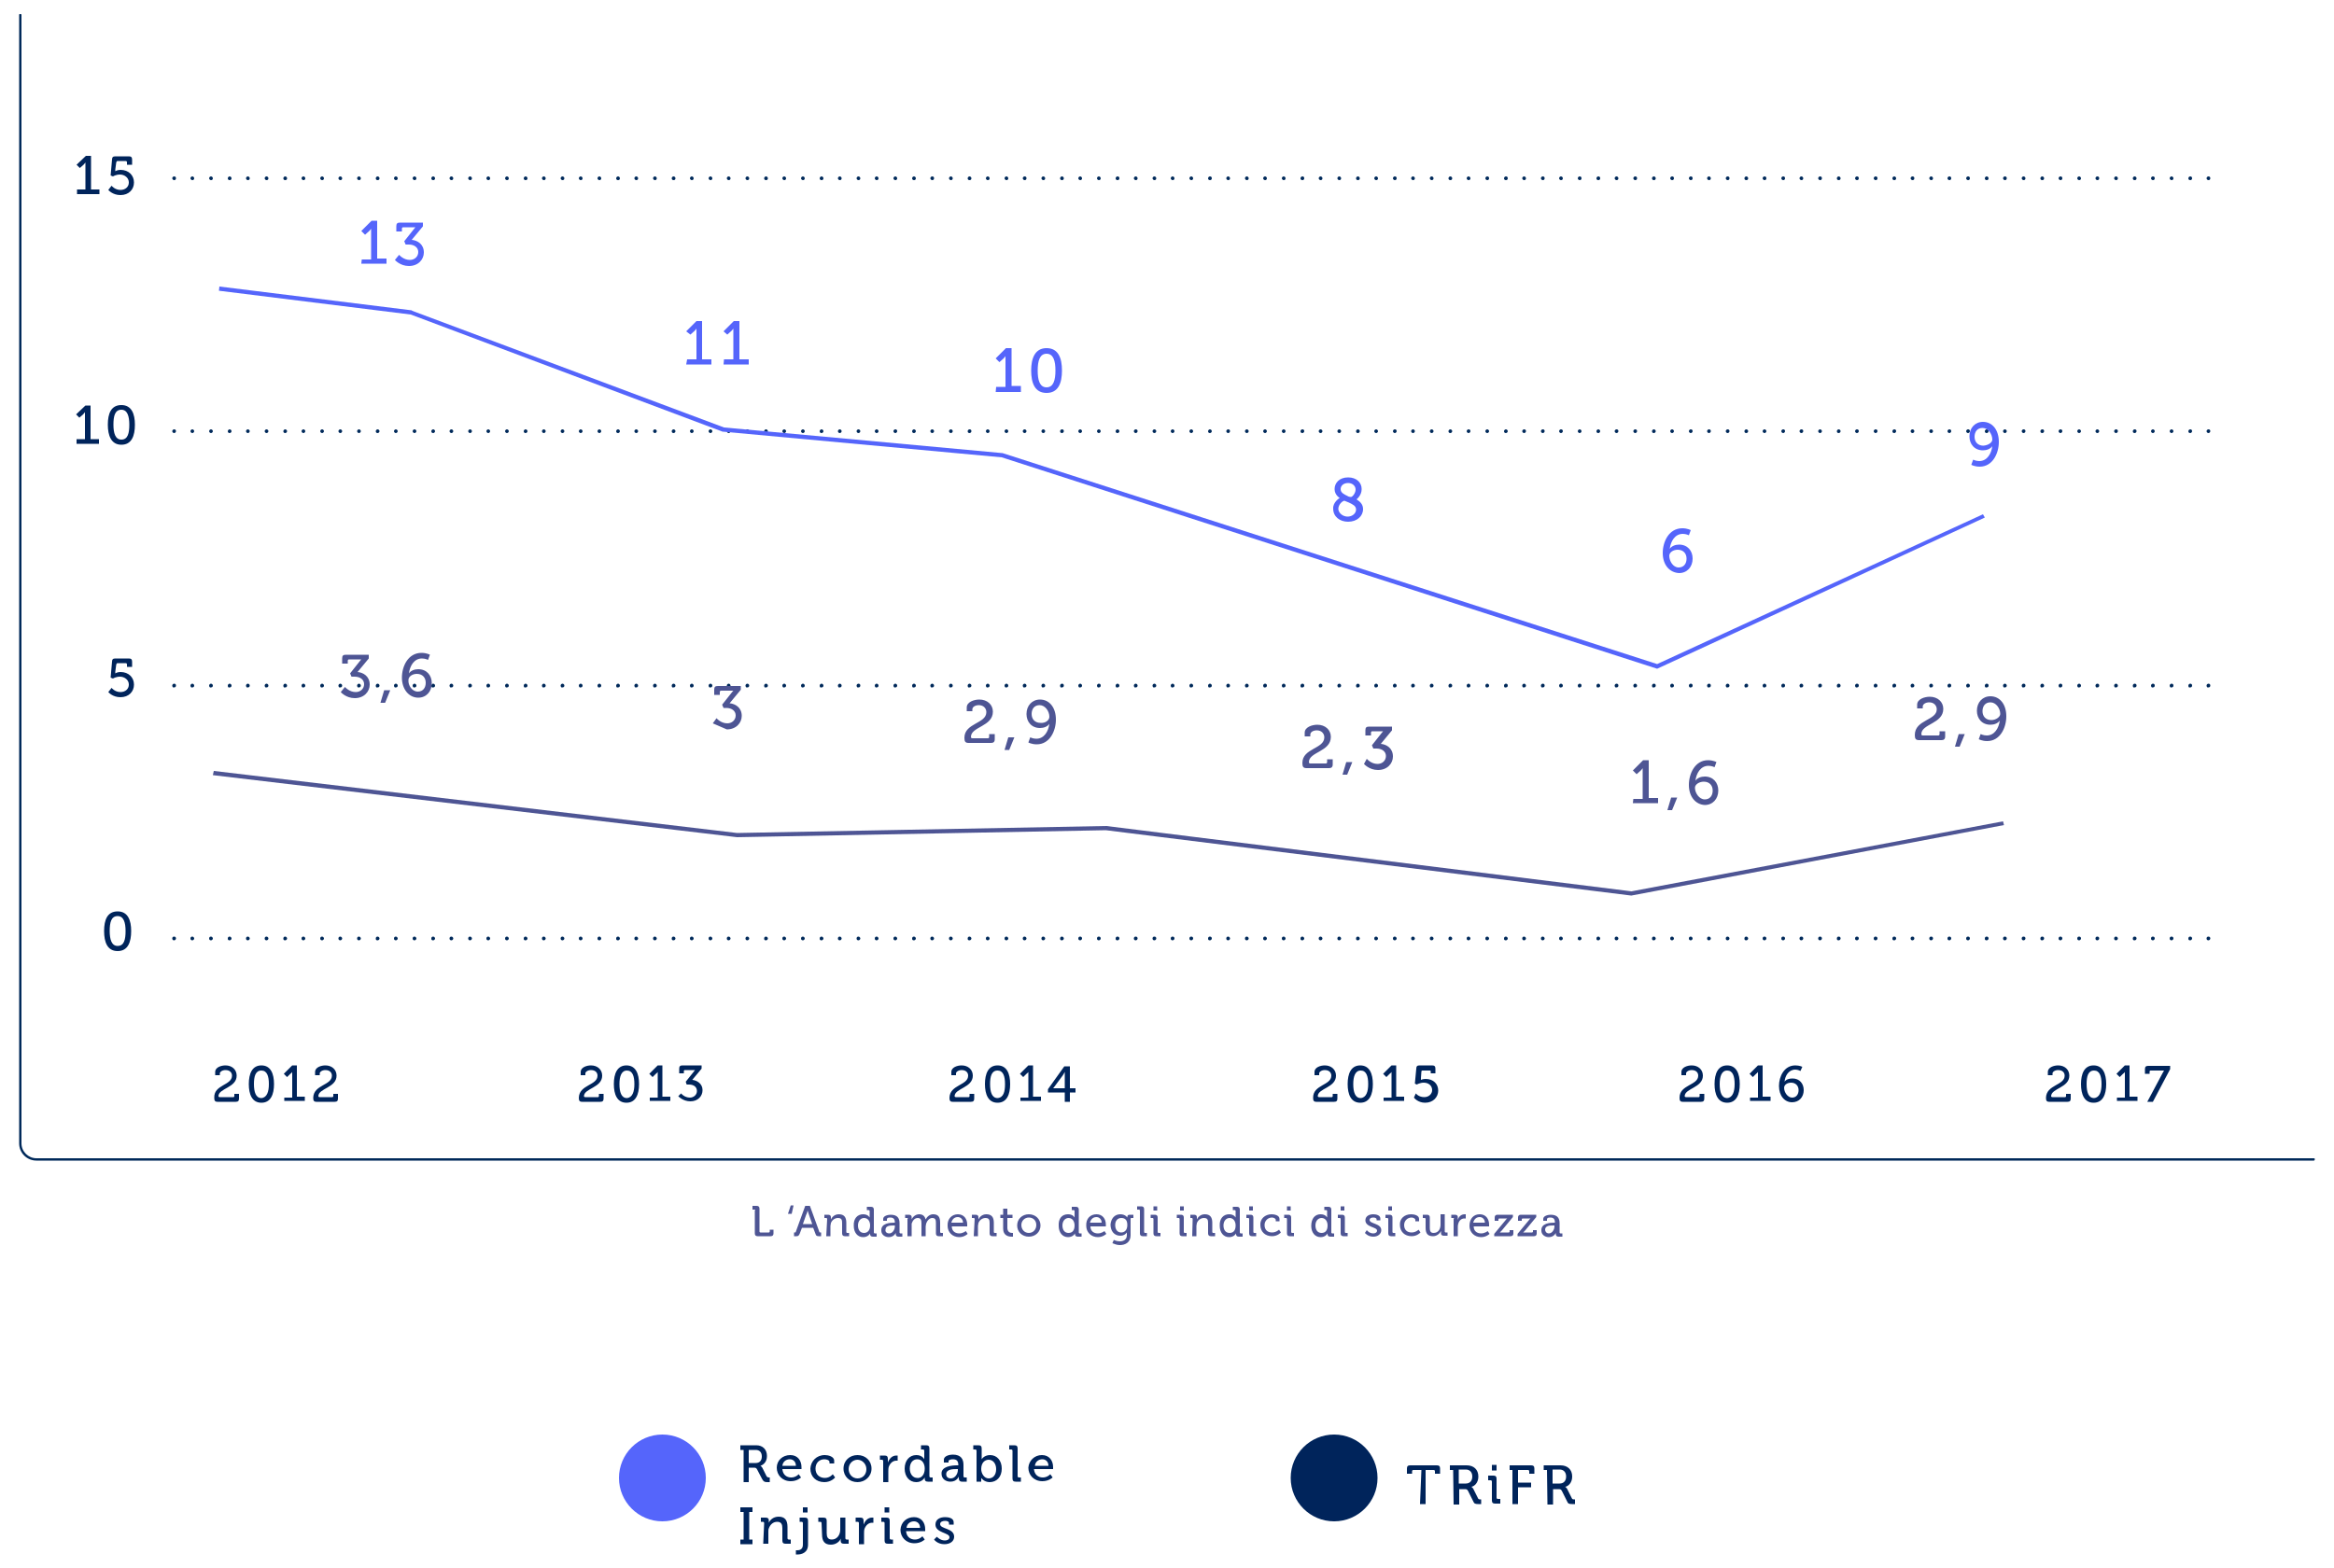 <svg baseProfile="basic" xmlns="http://www.w3.org/2000/svg" viewBox="0 0 500 336"><style>.st0{fill:#00295a}.st1{fill:#5565fb}.st2{fill:#4e5594}.st3{fill:#00245b}</style><path class="st0" d="M495.7 248.7H7.8c-2 0-3.7-1.6-3.7-3.7V3.2c0-.2.1-.2.2-.2.2 0 .3 0 .3.2V245c0 1.8 1.5 3.2 3.2 3.2h487.9c.1 0 .2.1.2.2s-.1.3-.2.3zm-23-210.5c0-.2.2-.4.4-.4.3 0 .4.2.4.4 0 .3-.2.4-.4.4s-.4-.2-.4-.4zm-3.9 0c0-.2.2-.4.4-.4.3 0 .4.2.4.4 0 .3-.2.4-.4.4-.3 0-.4-.2-.4-.4zm-4 0c0-.2.2-.4.4-.4s.4.2.4.4c0 .3-.2.4-.4.4s-.4-.2-.4-.4zm-4 0c0-.2.2-.4.4-.4.3 0 .4.2.4.4 0 .3-.2.4-.4.4s-.4-.2-.4-.4zm-3.9 0c0-.2.2-.4.4-.4s.4.2.4.4c0 .3-.2.4-.4.4-.3 0-.4-.2-.4-.4zm-4 0c0-.2.2-.4.4-.4s.4.2.4.4c0 .3-.2.4-.4.4s-.4-.2-.4-.4zm-4 0c0-.2.2-.4.4-.4.3 0 .4.2.4.4 0 .3-.2.4-.4.4s-.4-.2-.4-.4zm-3.9 0c0-.2.2-.4.4-.4s.4.2.4.4c0 .3-.2.4-.4.4s-.4-.2-.4-.4zm-4 0c0-.2.2-.4.4-.4.3 0 .4.2.4.4 0 .3-.2.4-.4.4s-.4-.2-.4-.4zm-3.9 0c0-.2.2-.4.4-.4s.4.2.4.4c0 .3-.2.4-.4.4-.3 0-.4-.2-.4-.4zm-4 0c0-.2.2-.4.4-.4s.4.2.4.4c0 .3-.2.4-.4.4s-.4-.2-.4-.4zm-4 0c0-.2.2-.4.4-.4.3 0 .4.2.4.4 0 .3-.2.4-.4.4s-.4-.2-.4-.4zm-3.9 0c0-.2.2-.4.4-.4s.4.2.4.4c0 .3-.2.4-.4.4-.3 0-.4-.2-.4-.4zm-4 0c0-.2.2-.4.4-.4.3 0 .4.2.4.4 0 .3-.2.4-.4.4s-.4-.2-.4-.4zm-4 0c0-.2.2-.4.4-.4.3 0 .4.2.4.4 0 .3-.2.4-.4.4s-.4-.2-.4-.4zm-3.9 0c0-.2.2-.4.4-.4s.4.2.4.4c0 .3-.2.4-.4.4s-.4-.2-.4-.4zm-4 0c0-.2.2-.4.4-.4.3 0 .4.2.4.4 0 .3-.2.4-.4.4s-.4-.2-.4-.4zm-3.9 0c0-.2.2-.4.4-.4s.4.2.4.4c0 .3-.2.4-.4.4-.3 0-.4-.2-.4-.4zm-4 0c0-.2.2-.4.4-.4.3 0 .4.2.4.4 0 .3-.2.4-.4.4s-.4-.2-.4-.4zm-4 0c0-.2.2-.4.4-.4.3 0 .4.2.4.4 0 .3-.2.4-.4.4s-.4-.2-.4-.4zm-3.9 0c0-.2.2-.4.4-.4s.4.2.4.4c0 .3-.2.4-.4.4-.3 0-.4-.2-.4-.4zm-4 0c0-.2.2-.4.4-.4.3 0 .4.2.4.4 0 .3-.2.4-.4.4s-.4-.2-.4-.4zm-4 0c0-.2.2-.4.4-.4s.4.2.4.4c0 .3-.2.4-.4.4s-.4-.2-.4-.4zm-3.9 0c0-.2.2-.4.4-.4.3 0 .4.2.4.4 0 .3-.2.4-.4.4s-.4-.2-.4-.4zm-4 0c0-.2.2-.4.4-.4.3 0 .4.2.4.4 0 .3-.2.4-.4.4s-.4-.2-.4-.4zm-3.9 0c0-.2.2-.4.4-.4s.4.2.4.4c0 .3-.2.4-.4.4-.3 0-.4-.2-.4-.4zm-4 0c0-.2.2-.4.4-.4.3 0 .4.2.4.4 0 .3-.2.4-.4.4s-.4-.2-.4-.4zm-4 0c0-.2.2-.4.4-.4s.4.2.4.4c0 .3-.2.4-.4.4s-.4-.2-.4-.4zm-3.9 0c0-.2.2-.4.4-.4.3 0 .4.2.4.4 0 .3-.2.4-.4.4s-.4-.2-.4-.4zm-4 0c0-.2.2-.4.4-.4.3 0 .4.2.4.4 0 .3-.2.4-.4.4s-.4-.2-.4-.4zm-3.9 0c0-.2.2-.4.4-.4s.4.2.4.4c0 .3-.2.4-.4.4-.3 0-.4-.2-.4-.4zm-4 0c0-.2.2-.4.4-.4.3 0 .4.2.4.4 0 .3-.2.4-.4.4s-.4-.2-.4-.4zm-4 0c0-.2.2-.4.4-.4s.4.2.4.4c0 .3-.2.4-.4.4s-.4-.2-.4-.4zm-3.9 0c0-.2.2-.4.4-.4.3 0 .4.2.4.4 0 .3-.2.4-.4.4-.3 0-.4-.2-.4-.4zm-4 0c0-.2.2-.4.4-.4.3 0 .4.2.4.4 0 .3-.2.4-.4.4s-.4-.2-.4-.4zm-4 0c0-.2.2-.4.4-.4s.4.2.4.4c0 .3-.2.4-.4.4s-.4-.2-.4-.4zm-3.9 0c0-.2.2-.4.4-.4.3 0 .4.2.4.4 0 .3-.2.4-.4.4s-.4-.2-.4-.4zm-4 0c0-.2.2-.4.4-.4s.4.2.4.4c0 .3-.2.4-.4.4s-.4-.2-.4-.4zm-3.9 0c0-.2.2-.4.4-.4.3 0 .4.2.4.4 0 .3-.2.4-.4.4-.3 0-.4-.2-.4-.4zm-4 0c0-.2.2-.4.4-.4.3 0 .4.2.4.4 0 .3-.2.4-.4.4s-.4-.2-.4-.4zm-4 0c0-.2.2-.4.4-.4s.4.2.4.4c0 .3-.2.4-.4.4s-.4-.2-.4-.4zm-3.9 0c0-.2.2-.4.4-.4s.4.2.4.4c0 .3-.2.4-.4.4-.3 0-.4-.2-.4-.4zm-4 0c0-.2.2-.4.4-.4s.4.2.4.4c0 .3-.2.4-.4.4s-.4-.2-.4-.4zm-4 0c0-.2.2-.4.4-.4s.4.2.4.4c0 .3-.2.4-.4.4s-.4-.2-.4-.4zm-3.9 0c0-.2.2-.4.4-.4.3 0 .4.2.4.4 0 .3-.2.4-.4.4s-.4-.2-.4-.4zm-4 0c0-.2.2-.4.4-.4s.4.2.4.4c0 .3-.2.4-.4.4s-.4-.2-.4-.4zm-3.9 0c0-.2.2-.4.4-.4s.4.2.4.4c0 .3-.2.4-.4.4-.3 0-.4-.2-.4-.4zm-4 0c0-.2.2-.4.4-.4s.4.2.4.4c0 .3-.2.4-.4.4s-.4-.2-.4-.4zm-4 0c0-.2.2-.4.4-.4s.4.2.4.4c0 .3-.2.4-.4.4s-.4-.2-.4-.4zm-3.9 0c0-.2.2-.4.4-.4.3 0 .4.2.4.4 0 .3-.2.4-.4.4-.3 0-.4-.2-.4-.4zm-4 0c0-.2.2-.4.4-.4s.4.2.4.4c0 .3-.2.4-.4.4s-.4-.2-.4-.4zm-4 0c0-.2.2-.4.4-.4s.4.2.4.4c0 .3-.2.4-.4.4s-.4-.2-.4-.4zm-3.9 0c0-.2.2-.4.4-.4s.4.2.4.4c0 .3-.2.4-.4.4s-.4-.2-.4-.4zm-4 0c0-.2.2-.4.4-.4s.4.2.4.4c0 .3-.2.4-.4.4s-.4-.2-.4-.4zm-3.9 0c0-.2.2-.4.4-.4.3 0 .4.2.4.4 0 .3-.2.4-.4.4-.3 0-.4-.2-.4-.4zm-4 0c0-.2.2-.4.4-.4s.4.2.4.4c0 .3-.2.4-.4.4s-.4-.2-.4-.4zm-4 0c0-.2.2-.4.4-.4s.4.2.4.4c0 .3-.2.4-.4.4s-.4-.2-.4-.4zm-3.9 0c0-.2.2-.4.4-.4s.4.2.4.4c0 .3-.2.4-.4.4s-.4-.2-.4-.4zm-4 0c0-.2.2-.4.4-.4s.4.2.4.4c0 .3-.2.4-.4.4s-.4-.2-.4-.4zm-3.9 0c0-.2.2-.4.4-.4.3 0 .4.2.4.4 0 .3-.2.4-.4.4-.3 0-.4-.2-.4-.4zm-4 0c0-.2.2-.4.4-.4s.4.2.4.4c0 .3-.2.4-.4.4s-.4-.2-.4-.4zm-4 0c0-.2.2-.4.4-.4s.4.2.4.4c0 .3-.2.4-.4.4s-.4-.2-.4-.4zm-3.9 0c0-.2.2-.4.4-.4s.4.2.4.4c0 .3-.2.4-.4.4-.3 0-.4-.2-.4-.4zm-4 0c0-.2.2-.4.4-.4s.4.2.4.4c0 .3-.2.4-.4.4s-.4-.2-.4-.4zm-4 0c0-.2.2-.4.4-.4.3 0 .4.2.4.4 0 .3-.2.4-.4.4s-.4-.2-.4-.4zm-3.9 0c0-.2.2-.4.4-.4s.4.2.4.4c0 .3-.2.4-.4.4s-.4-.2-.4-.4zm-4 0c0-.2.2-.4.4-.4s.4.2.4.4c0 .3-.2.4-.4.4s-.4-.2-.4-.4zm-3.9 0c0-.2.2-.4.4-.4s.4.2.4.4c0 .3-.2.4-.4.4-.3 0-.4-.2-.4-.4zm-4 0c0-.2.2-.4.4-.4s.4.2.4.4c0 .3-.2.4-.4.4s-.4-.2-.4-.4zm-4 0c0-.2.2-.4.4-.4.3 0 .4.2.4.4 0 .3-.2.4-.4.4s-.4-.2-.4-.4zm-3.9 0c0-.2.2-.4.4-.4s.4.2.4.4c0 .3-.2.4-.4.4-.3 0-.4-.2-.4-.4zm-4 0c0-.2.2-.4.4-.4s.4.2.4.4c0 .3-.2.4-.4.4s-.4-.2-.4-.4zm-4 0c0-.2.2-.4.4-.4s.4.2.4.4c0 .3-.2.4-.4.4s-.4-.2-.4-.4zm-3.9 0c0-.2.2-.4.4-.4s.4.2.4.4c0 .3-.2.4-.4.4s-.4-.2-.4-.4zm-4 0c0-.2.2-.4.4-.4s.4.2.4.4c0 .3-.2.4-.4.4s-.4-.2-.4-.4zm-3.9 0c0-.2.2-.4.4-.4s.4.2.4.4c0 .3-.2.4-.4.4-.3 0-.4-.2-.4-.4zm-4 0c0-.2.2-.4.4-.4s.4.2.4.4c0 .3-.2.4-.4.4s-.4-.2-.4-.4zm-4 0c0-.2.2-.4.4-.4s.4.2.4.4c0 .3-.2.4-.4.4s-.4-.2-.4-.4zm-3.9 0c0-.2.2-.4.4-.4s.4.2.4.4c0 .3-.2.4-.4.4-.3 0-.4-.2-.4-.4zm-4 0c0-.2.2-.4.4-.4s.4.2.4.4c0 .3-.2.4-.4.4s-.4-.2-.4-.4zm-4 0c0-.2.2-.4.4-.4s.4.2.4.4c0 .3-.2.4-.4.4s-.4-.2-.4-.4zm-3.9 0c0-.2.2-.4.4-.4s.4.2.4.4c0 .3-.2.4-.4.4s-.4-.2-.4-.4zm-4 0c0-.2.2-.4.4-.4s.4.2.4.4c0 .3-.2.4-.4.4s-.4-.2-.4-.4zm-3.9 0c0-.2.2-.4.4-.4s.4.2.4.4c0 .3-.2.4-.4.4-.3 0-.4-.2-.4-.4zm-4 0c0-.2.2-.4.4-.4s.4.2.4.4c0 .3-.2.4-.4.4s-.4-.2-.4-.4zm-4 0c0-.2.2-.4.4-.4s.4.2.4.4c0 .3-.2.4-.4.4s-.4-.2-.4-.4zm-3.9 0c0-.2.2-.4.4-.4s.4.2.4.4c0 .3-.2.4-.4.4-.3 0-.4-.2-.4-.4zm-4 0c0-.2.2-.4.4-.4s.4.2.4.4c0 .3-.2.4-.4.4s-.4-.2-.4-.4zm-4 0c0-.2.2-.4.4-.4s.4.2.4.4c0 .3-.2.4-.4.4s-.4-.2-.4-.4zm-3.9 0c0-.2.2-.4.4-.4s.4.2.4.4c0 .3-.2.4-.4.4s-.4-.2-.4-.4zm-4 0c0-.2.2-.4.4-.4s.4.2.4.4c0 .3-.2.4-.4.4s-.4-.2-.4-.4zm-3.9 0c0-.2.2-.4.4-.4s.4.2.4.4c0 .3-.2.4-.4.4-.3 0-.4-.2-.4-.4zm-4 0c0-.2.2-.4.4-.4s.4.2.4.4c0 .3-.2.4-.4.4s-.4-.2-.4-.4zm-4 0c0-.2.2-.4.4-.4s.4.2.4.4c0 .3-.2.4-.4.4s-.4-.2-.4-.4zm-3.9 0c0-.2.2-.4.4-.4s.4.2.4.4c0 .3-.2.4-.4.4s-.4-.2-.4-.4zm-4 0c0-.2.2-.4.4-.4s.4.2.4.4c0 .3-.2.4-.4.4s-.4-.2-.4-.4zm-3.9 0c0-.2.2-.4.4-.4s.4.2.4.4c0 .3-.2.4-.4.4-.3 0-.4-.2-.4-.4zm-4 0c0-.2.2-.4.4-.4s.4.2.4.4c0 .3-.2.4-.4.4s-.4-.2-.4-.4zm-4 0c0-.2.2-.4.4-.4s.4.2.4.4c0 .3-.2.4-.4.4s-.4-.2-.4-.4zm-3.9 0c0-.2.2-.4.4-.4s.4.2.4.4c0 .3-.2.4-.4.4-.3 0-.4-.2-.4-.4zm-4 0c0-.2.2-.4.4-.4s.4.2.4.4c0 .3-.2.4-.4.4s-.4-.2-.4-.4zm-4 0c0-.2.2-.4.4-.4s.4.2.4.4c0 .3-.2.4-.4.4s-.4-.2-.4-.4zm-3.9 0c0-.2.2-.4.4-.4s.4.2.4.4c0 .3-.2.4-.4.4s-.4-.2-.4-.4zm-4 0c0-.2.2-.4.4-.4s.4.2.4.4c0 .3-.2.4-.4.4s-.4-.2-.4-.4zm-3.9 0c0-.2.2-.4.4-.4s.4.2.4.4c0 .3-.2.4-.4.4-.3 0-.4-.2-.4-.4zm-4 0c0-.2.2-.4.4-.4s.4.2.4.4c0 .3-.2.4-.4.4s-.4-.2-.4-.4zm-4 0c0-.2.2-.4.4-.4s.4.2.4.4c0 .3-.2.4-.4.4s-.4-.2-.4-.4zm-3.9 0c0-.2.2-.4.4-.4s.4.2.4.4c0 .3-.2.4-.4.4-.3 0-.4-.2-.4-.4zm-4 0c0-.2.2-.4.4-.4s.4.2.4.4c0 .3-.2.4-.4.4s-.4-.2-.4-.4zm-4 0c0-.2.2-.4.4-.4s.4.2.4.4c0 .3-.2.4-.4.4s-.4-.2-.4-.4zm-3.9 0c0-.2.2-.4.4-.4.3 0 .4.2.4.4 0 .3-.2.4-.4.4s-.4-.2-.4-.4zm435.8 54.2c0-.2.2-.4.4-.4.3 0 .4.2.4.4s-.2.4-.4.4-.4-.2-.4-.4zm-3.9 0c0-.2.2-.4.4-.4.3 0 .4.2.4.4s-.2.4-.4.4c-.3 0-.4-.2-.4-.4zm-4 0c0-.2.2-.4.4-.4s.4.2.4.4-.2.4-.4.4-.4-.2-.4-.4zm-4 0c0-.2.2-.4.4-.4s.4.2.4.4-.2.4-.4.4-.4-.2-.4-.4zm-3.9 0c0-.2.2-.4.4-.4.3 0 .4.2.4.4s-.2.4-.4.4c-.3 0-.4-.2-.4-.4zm-4 0c0-.2.2-.4.4-.4.3 0 .4.2.4.4s-.2.4-.4.4-.4-.2-.4-.4zm-4 0c0-.2.2-.4.4-.4s.4.2.4.4-.2.4-.4.4-.4-.2-.4-.4zm-3.9 0c0-.2.2-.4.4-.4s.4.2.4.4-.2.4-.4.4-.4-.2-.4-.4zm-4 0c0-.2.2-.4.4-.4.3 0 .4.2.4.4s-.2.4-.4.4-.4-.2-.4-.4zm-3.9 0c0-.2.2-.4.4-.4.3 0 .4.2.4.4s-.2.4-.4.4c-.3 0-.4-.2-.4-.4zm-4 0c0-.2.2-.4.4-.4.3 0 .4.2.4.4s-.2.4-.4.4-.4-.2-.4-.4zm-4 0c0-.2.2-.4.4-.4s.4.2.4.4-.2.4-.4.4-.4-.2-.4-.4zm-3.9 0c0-.2.2-.4.4-.4s.4.2.4.4-.2.4-.4.4c-.3 0-.4-.2-.4-.4zm-4 0c0-.2.2-.4.4-.4.3 0 .4.2.4.4s-.2.4-.4.4-.4-.2-.4-.4zm-4 0c0-.2.2-.4.4-.4.3 0 .4.2.4.4s-.2.4-.4.4-.4-.2-.4-.4zm-3.9 0c0-.2.2-.4.4-.4s.4.2.4.4-.2.4-.4.4-.4-.2-.4-.4zm-4 0c0-.2.2-.4.4-.4s.4.2.4.4-.2.4-.4.4-.4-.2-.4-.4zm-3.9 0c0-.2.2-.4.4-.4.3 0 .4.2.4.4s-.2.4-.4.4c-.3 0-.4-.2-.4-.4zm-4 0c0-.2.2-.4.4-.4.3 0 .4.2.4.4s-.2.4-.4.4-.4-.2-.4-.4zm-4 0c0-.2.2-.4.4-.4.3 0 .4.2.4.4s-.2.4-.4.4-.4-.2-.4-.4zm-3.9 0c0-.2.2-.4.4-.4s.4.2.4.4-.2.4-.4.4c-.3 0-.4-.2-.4-.4zm-4 0c0-.2.2-.4.4-.4s.4.2.4.4-.2.4-.4.4-.4-.2-.4-.4zm-4 0c0-.2.2-.4.4-.4.3 0 .4.2.4.4s-.2.4-.4.4-.4-.2-.4-.4zm-3.9 0c0-.2.2-.4.4-.4.3 0 .4.2.4.4s-.2.4-.4.4-.4-.2-.4-.4zm-4 0c0-.2.2-.4.4-.4s.4.2.4.4-.2.4-.4.4-.4-.2-.4-.4zm-3.9 0c0-.2.2-.4.4-.4s.4.2.4.4-.2.4-.4.4c-.3 0-.4-.2-.4-.4zm-4 0c0-.2.2-.4.4-.4.3 0 .4.2.4.4s-.2.4-.4.4-.4-.2-.4-.4zm-4 0c0-.2.2-.4.4-.4.3 0 .4.2.4.4s-.2.4-.4.4-.4-.2-.4-.4zm-3.9 0c0-.2.2-.4.4-.4.3 0 .4.2.4.4s-.2.4-.4.4-.4-.2-.4-.4zm-4 0c0-.2.2-.4.4-.4s.4.2.4.4-.2.4-.4.4-.4-.2-.4-.4zm-3.9 0c0-.2.2-.4.4-.4s.4.2.4.4-.2.4-.4.4c-.3 0-.4-.2-.4-.4zm-4 0c0-.2.2-.4.4-.4.3 0 .4.2.4.4s-.2.4-.4.4-.4-.2-.4-.4zm-4 0c0-.2.2-.4.4-.4.3 0 .4.2.4.4s-.2.4-.4.4-.4-.2-.4-.4zm-3.9 0c0-.2.2-.4.4-.4s.4.2.4.4-.2.4-.4.4c-.3 0-.4-.2-.4-.4zm-4 0c0-.2.2-.4.4-.4s.4.2.4.4-.2.4-.4.4-.4-.2-.4-.4zm-4 0c0-.2.2-.4.4-.4.3 0 .4.2.4.4s-.2.4-.4.4-.4-.2-.4-.4zm-3.9 0c0-.2.2-.4.4-.4.3 0 .4.2.4.4s-.2.4-.4.4-.4-.2-.4-.4zm-4 0c0-.2.2-.4.4-.4.3 0 .4.2.4.4s-.2.4-.4.4-.4-.2-.4-.4zm-3.9 0c0-.2.2-.4.4-.4s.4.2.4.4-.2.4-.4.4c-.3 0-.4-.2-.4-.4zm-4 0c0-.2.2-.4.4-.4s.4.2.4.4-.2.4-.4.4-.4-.2-.4-.4zm-4 0c0-.2.2-.4.4-.4.3 0 .4.2.4.4s-.2.4-.4.4-.4-.2-.4-.4zm-3.9 0c0-.2.2-.4.4-.4s.4.2.4.4-.2.4-.4.4c-.3 0-.4-.2-.4-.4zm-4 0c0-.2.2-.4.4-.4s.4.2.4.4-.2.4-.4.4-.4-.2-.4-.4zm-4 0c0-.2.2-.4.4-.4s.4.2.4.4-.2.4-.4.4-.4-.2-.4-.4zm-3.9 0c0-.2.2-.4.4-.4.3 0 .4.2.4.4s-.2.4-.4.4-.4-.2-.4-.4zm-4 0c0-.2.2-.4.4-.4s.4.2.4.4-.2.4-.4.4-.4-.2-.4-.4zm-3.9 0c0-.2.2-.4.4-.4s.4.2.4.4-.2.4-.4.4c-.3 0-.4-.2-.4-.4zm-4 0c0-.2.2-.4.4-.4s.4.2.4.4-.2.4-.4.4-.4-.2-.4-.4zm-4 0c0-.2.2-.4.4-.4s.4.2.4.4-.2.4-.4.4-.4-.2-.4-.4zm-3.9 0c0-.2.2-.4.4-.4.3 0 .4.2.4.4s-.2.4-.4.4c-.3 0-.4-.2-.4-.4zm-4 0c0-.2.2-.4.4-.4s.4.2.4.4-.2.4-.4.4-.4-.2-.4-.4zm-4 0c0-.2.2-.4.4-.4s.4.2.4.4-.2.4-.4.4-.4-.2-.4-.4zm-3.9 0c0-.2.2-.4.4-.4s.4.2.4.4-.2.4-.4.4-.4-.2-.4-.4zm-4 0c0-.2.2-.4.4-.4.3 0 .4.2.4.4s-.2.4-.4.4-.4-.2-.4-.4zm-3.9 0c0-.2.2-.4.4-.4s.4.2.4.4-.2.4-.4.4c-.3 0-.4-.2-.4-.4zm-4 0c0-.2.2-.4.4-.4s.4.2.4.4-.2.4-.4.4-.4-.2-.4-.4zm-4 0c0-.2.2-.4.4-.4s.4.2.4.4-.2.4-.4.4-.4-.2-.4-.4zm-3.9 0c0-.2.2-.4.4-.4s.4.2.4.4-.2.4-.4.4-.4-.2-.4-.4zm-4 0c0-.2.2-.4.4-.4.3 0 .4.2.4.4s-.2.4-.4.4-.4-.2-.4-.4zm-3.9 0c0-.2.2-.4.4-.4s.4.2.4.4-.2.4-.4.4c-.3 0-.4-.2-.4-.4zm-4 0c0-.2.2-.4.4-.4s.4.2.4.4-.2.4-.4.4-.4-.2-.4-.4zm-4 0c0-.2.2-.4.4-.4s.4.2.4.4-.2.4-.4.4-.4-.2-.4-.4zm-3.9 0c0-.2.2-.4.4-.4.3 0 .4.2.4.4s-.2.4-.4.4c-.3 0-.4-.2-.4-.4zm-4 0c0-.2.2-.4.4-.4s.4.2.4.4-.2.4-.4.4-.4-.2-.4-.4zm-4 0c0-.2.2-.4.4-.4s.4.2.4.4-.2.4-.4.4-.4-.2-.4-.4zm-3.9 0c0-.2.2-.4.4-.4s.4.2.4.4-.2.4-.4.4-.4-.2-.4-.4zm-4 0c0-.2.2-.4.4-.4s.4.2.4.4-.2.4-.4.4-.4-.2-.4-.4zm-3.9 0c0-.2.2-.4.4-.4.3 0 .4.2.4.4s-.2.4-.4.4c-.3 0-.4-.2-.4-.4zm-4 0c0-.2.2-.4.4-.4s.4.2.4.4-.2.4-.4.4-.4-.2-.4-.4zm-4 0c0-.2.2-.4.4-.4s.4.2.4.4-.2.4-.4.4-.4-.2-.4-.4zm-3.9 0c0-.2.2-.4.4-.4s.4.2.4.4-.2.4-.4.4c-.3 0-.4-.2-.4-.4zm-4 0c0-.2.2-.4.4-.4.3 0 .4.2.4.4s-.2.4-.4.4-.4-.2-.4-.4zm-4 0c0-.2.2-.4.4-.4s.4.2.4.4-.2.4-.4.4-.4-.2-.4-.4zm-3.9 0c0-.2.2-.4.4-.4s.4.2.4.4-.2.4-.4.4-.4-.2-.4-.4zm-4 0c0-.2.2-.4.4-.4s.4.2.4.4-.2.4-.4.4-.4-.2-.4-.4zm-3.9 0c0-.2.2-.4.4-.4s.4.2.4.4-.2.4-.4.4c-.3 0-.4-.2-.4-.4zm-4 0c0-.2.2-.4.4-.4s.4.2.4.4-.2.4-.4.4-.4-.2-.4-.4zm-4 0c0-.2.2-.4.4-.4s.4.2.4.4-.2.4-.4.4-.4-.2-.4-.4zm-3.9 0c0-.2.2-.4.4-.4s.4.2.4.4-.2.4-.4.4c-.3 0-.4-.2-.4-.4zm-4 0c0-.2.2-.4.4-.4s.4.2.4.4-.2.4-.4.4-.4-.2-.4-.4zm-4 0c0-.2.2-.4.4-.4s.4.2.4.4-.2.4-.4.4-.4-.2-.4-.4zm-3.9 0c0-.2.2-.4.4-.4s.4.2.4.4-.2.4-.4.4-.4-.2-.4-.4zm-4 0c0-.2.2-.4.4-.4s.4.2.4.4-.2.4-.4.4-.4-.2-.4-.4zm-3.9 0c0-.2.2-.4.4-.4s.4.2.4.4-.2.4-.4.4c-.3 0-.4-.2-.4-.4zm-4 0c0-.2.2-.4.4-.4s.4.2.4.4-.2.4-.4.4-.4-.2-.4-.4zm-4 0c0-.2.2-.4.4-.4s.4.2.4.4-.2.4-.4.4-.4-.2-.4-.4zm-3.9 0c0-.2.2-.4.4-.4s.4.2.4.4-.2.4-.4.4c-.3 0-.4-.2-.4-.4zm-4 0c0-.2.2-.4.4-.4s.4.2.4.4-.2.4-.4.4-.4-.2-.4-.4zm-4 0c0-.2.2-.4.4-.4s.4.2.4.4-.2.4-.4.4-.4-.2-.4-.4zm-3.9 0c0-.2.2-.4.4-.4s.4.2.4.4-.2.4-.4.4-.4-.2-.4-.4zm-4 0c0-.2.2-.4.4-.4s.4.2.4.4-.2.4-.4.4-.4-.2-.4-.4zm-3.9 0c0-.2.2-.4.4-.4s.4.2.4.4-.2.4-.4.4c-.3 0-.4-.2-.4-.4zm-4 0c0-.2.2-.4.4-.4s.4.2.4.4-.2.4-.4.4-.4-.2-.4-.4zm-4 0c0-.2.2-.4.4-.4s.4.2.4.4-.2.4-.4.4-.4-.2-.4-.4zm-3.9 0c0-.2.2-.4.4-.4s.4.2.4.4-.2.4-.4.4-.4-.2-.4-.4zm-4 0c0-.2.2-.4.4-.4s.4.2.4.4-.2.4-.4.4-.4-.2-.4-.4zm-3.9 0c0-.2.2-.4.4-.4s.4.2.4.4-.2.4-.4.4c-.3 0-.4-.2-.4-.4zm-4 0c0-.2.2-.4.4-.4s.4.2.4.4-.2.4-.4.4-.4-.2-.4-.4zm-4 0c0-.2.2-.4.4-.4s.4.2.4.4-.2.4-.4.4-.4-.2-.4-.4zm-3.9 0c0-.2.2-.4.4-.4s.4.2.4.4-.2.4-.4.4c-.3 0-.4-.2-.4-.4zm-4 0c0-.2.2-.4.4-.4s.4.2.4.4-.2.4-.4.4-.4-.2-.4-.4zm-4 0c0-.2.2-.4.4-.4s.4.2.4.4-.2.4-.4.4-.4-.2-.4-.4zm-3.9 0c0-.2.2-.4.4-.4s.4.2.4.4-.2.4-.4.4-.4-.2-.4-.4zm-4 0c0-.2.2-.4.4-.4s.4.2.4.4-.2.4-.4.4-.4-.2-.4-.4zm-3.9 0c0-.2.2-.4.4-.4s.4.2.4.4-.2.4-.4.4c-.3 0-.4-.2-.4-.4zm-4 0c0-.2.2-.4.4-.4s.4.2.4.4-.2.4-.4.4-.4-.2-.4-.4zm-4 0c0-.2.2-.4.4-.4s.4.2.4.4-.2.4-.4.4-.4-.2-.4-.4zm-3.9 0c0-.2.2-.4.4-.4s.4.2.4.4-.2.4-.4.4c-.3 0-.4-.2-.4-.4zm-4 0c0-.2.2-.4.4-.4s.4.2.4.4-.2.4-.4.4-.4-.2-.4-.4zm-4 0c0-.2.2-.4.4-.4s.4.2.4.4-.2.4-.4.4-.4-.2-.4-.4zm-3.9 0c0-.2.2-.4.4-.4.3 0 .4.2.4.4s-.2.4-.4.4-.4-.2-.4-.4zm435.8 54.5c0-.2.2-.4.4-.4.3 0 .4.2.4.4 0 .3-.2.4-.4.4-.2.1-.4-.1-.4-.4zm-3.9 0c0-.2.2-.4.4-.4.3 0 .4.2.4.4 0 .3-.2.4-.4.4-.3.1-.4-.1-.4-.4zm-4 0c0-.2.2-.4.4-.4.3 0 .4.2.4.4 0 .3-.2.4-.4.4-.2.1-.4-.1-.4-.4zm-4 0c0-.2.2-.4.4-.4.3 0 .4.2.4.4 0 .3-.2.4-.4.4-.2.1-.4-.1-.4-.4zm-3.9 0c0-.2.2-.4.4-.4.3 0 .4.2.4.4 0 .3-.2.4-.4.4-.3.1-.4-.1-.4-.4zm-4 0c0-.2.2-.4.4-.4s.4.2.4.4c0 .3-.2.4-.4.4-.2.1-.4-.1-.4-.4zm-4 0c0-.2.2-.4.4-.4.3 0 .4.2.4.4 0 .3-.2.4-.4.4-.2.1-.4-.1-.4-.4zm-3.9 0c0-.2.2-.4.4-.4s.4.2.4.4c0 .3-.2.4-.4.4-.2.1-.4-.1-.4-.4zm-4 0c0-.2.2-.4.4-.4.3 0 .4.2.4.4 0 .3-.2.4-.4.4-.2.1-.4-.1-.4-.4zm-3.9 0c0-.2.2-.4.4-.4s.4.2.4.4c0 .3-.2.4-.4.4-.3.1-.4-.1-.4-.4zm-4 0c0-.2.2-.4.4-.4.3 0 .4.2.4.4 0 .3-.2.4-.4.4-.2.1-.4-.1-.4-.4zm-4 0c0-.2.2-.4.4-.4s.4.2.4.4c0 .3-.2.4-.4.4-.2.1-.4-.1-.4-.4zm-3.9 0c0-.2.2-.4.4-.4.3 0 .4.2.4.4 0 .3-.2.4-.4.4-.3.1-.4-.1-.4-.4zm-4 0c0-.2.2-.4.4-.4s.4.2.4.4c0 .3-.2.4-.4.4-.2.1-.4-.1-.4-.4zm-4 0c0-.2.2-.4.4-.4.3 0 .4.2.4.4 0 .3-.2.4-.4.4-.2.1-.4-.1-.4-.4zm-3.9 0c0-.2.2-.4.4-.4s.4.2.4.4c0 .3-.2.4-.4.4-.2.1-.4-.1-.4-.4zm-4 0c0-.2.2-.4.4-.4s.4.2.4.4c0 .3-.2.4-.4.4-.2.1-.4-.1-.4-.4zm-3.9 0c0-.2.2-.4.4-.4.3 0 .4.2.4.4 0 .3-.2.4-.4.4-.3.1-.4-.1-.4-.4zm-4 0c0-.2.2-.4.4-.4s.4.2.4.4c0 .3-.2.4-.4.4-.2.1-.4-.1-.4-.4zm-4 0c0-.2.2-.4.4-.4.3 0 .4.2.4.4 0 .3-.2.4-.4.4-.2.1-.4-.1-.4-.4zm-3.9 0c0-.2.2-.4.4-.4s.4.2.4.4c0 .3-.2.4-.4.4-.3.1-.4-.1-.4-.4zm-4 0c0-.2.2-.4.4-.4.3 0 .4.2.4.4 0 .3-.2.4-.4.4-.2.1-.4-.1-.4-.4zm-4 0c0-.2.2-.4.4-.4s.4.2.4.4c0 .3-.2.4-.4.4-.2.1-.4-.1-.4-.4zm-3.9 0c0-.2.2-.4.4-.4.3 0 .4.2.4.4 0 .3-.2.4-.4.4-.2.1-.4-.1-.4-.4zm-4 0c0-.2.2-.4.4-.4s.4.2.4.4c0 .3-.2.4-.4.4-.2.1-.4-.1-.4-.4zm-3.9 0c0-.2.2-.4.4-.4.3 0 .4.2.4.4 0 .3-.2.4-.4.4-.3.1-.4-.1-.4-.4zm-4 0c0-.2.2-.4.4-.4s.4.2.4.4c0 .3-.2.4-.4.4-.2.1-.4-.1-.4-.4zm-4 0c0-.2.2-.4.4-.4.3 0 .4.2.4.4 0 .3-.2.4-.4.4-.2.1-.4-.1-.4-.4zm-3.9 0c0-.2.2-.4.4-.4.3 0 .4.2.4.4 0 .3-.2.4-.4.4-.2.1-.4-.1-.4-.4zm-4 0c0-.2.2-.4.4-.4s.4.2.4.4c0 .3-.2.4-.4.4-.2.1-.4-.1-.4-.4zm-3.9 0c0-.2.2-.4.4-.4.3 0 .4.2.4.4 0 .3-.2.4-.4.4-.3.1-.4-.1-.4-.4zm-4 0c0-.2.2-.4.4-.4s.4.2.4.4c0 .3-.2.4-.4.4-.2.1-.4-.1-.4-.4zm-4 0c0-.2.2-.4.4-.4.3 0 .4.2.4.4 0 .3-.2.4-.4.4-.2.1-.4-.1-.4-.4zm-3.9 0c0-.2.2-.4.4-.4s.4.2.4.4c0 .3-.2.4-.4.4-.3.1-.4-.1-.4-.4zm-4 0c0-.2.2-.4.4-.4.3 0 .4.2.4.4 0 .3-.2.4-.4.4-.2.1-.4-.1-.4-.4zm-4 0c0-.2.2-.4.4-.4s.4.2.4.4c0 .3-.2.4-.4.4-.2.1-.4-.1-.4-.4zm-3.9 0c0-.2.2-.4.4-.4.3 0 .4.2.4.4 0 .3-.2.4-.4.4-.2.1-.4-.1-.4-.4zm-4 0c0-.2.2-.4.4-.4s.4.2.4.4c0 .3-.2.4-.4.4-.2.1-.4-.1-.4-.4zm-3.9 0c0-.2.2-.4.4-.4.3 0 .4.2.4.4 0 .3-.2.4-.4.4-.3.1-.4-.1-.4-.4zm-4 0c0-.2.2-.4.4-.4s.4.2.4.4c0 .3-.2.4-.4.4-.2.1-.4-.1-.4-.4zm-4 0c0-.2.2-.4.4-.4s.4.2.4.4c0 .3-.2.4-.4.4-.2.1-.4-.1-.4-.4zm-3.9 0c0-.2.2-.4.4-.4s.4.2.4.4c0 .3-.2.4-.4.4-.3.1-.4-.1-.4-.4zm-4 0c0-.2.2-.4.4-.4s.4.2.4.4c0 .3-.2.4-.4.4-.2.1-.4-.1-.4-.4zm-4 0c0-.2.2-.4.4-.4s.4.2.4.4c0 .3-.2.4-.4.4-.2.1-.4-.1-.4-.4zm-3.9 0c0-.2.2-.4.4-.4s.4.2.4.4c0 .3-.2.4-.4.4-.2.1-.4-.1-.4-.4zm-4 0c0-.2.2-.4.4-.4s.4.2.4.4c0 .3-.2.4-.4.4-.2.1-.4-.1-.4-.4zm-3.9 0c0-.2.2-.4.4-.4s.4.2.4.4c0 .3-.2.4-.4.4-.3.1-.4-.1-.4-.4zm-4 0c0-.2.2-.4.4-.4s.4.2.4.4c0 .3-.2.4-.4.4-.2.1-.4-.1-.4-.4zm-4 0c0-.2.2-.4.4-.4s.4.2.4.4c0 .3-.2.4-.4.4-.2.1-.4-.1-.4-.4zm-3.9 0c0-.2.2-.4.4-.4.3 0 .4.2.4.4 0 .3-.2.4-.4.4-.3.1-.4-.1-.4-.4zm-4 0c0-.2.2-.4.4-.4s.4.2.4.4c0 .3-.2.4-.4.4-.2.1-.4-.1-.4-.4zm-4 0c0-.2.2-.4.4-.4.3 0 .4.2.4.4 0 .3-.2.4-.4.4-.2.1-.4-.1-.4-.4zm-3.9 0c0-.2.2-.4.4-.4s.4.2.4.4c0 .3-.2.4-.4.4-.2.1-.4-.1-.4-.4zm-4 0c0-.2.2-.4.4-.4s.4.2.4.4c0 .3-.2.4-.4.4-.2.1-.4-.1-.4-.4zm-3.9 0c0-.2.2-.4.4-.4s.4.2.4.4c0 .3-.2.4-.4.4-.3.1-.4-.1-.4-.4zm-4 0c0-.2.2-.4.4-.4s.4.2.4.4c0 .3-.2.4-.4.4-.2.1-.4-.1-.4-.4zm-4 0c0-.2.2-.4.4-.4s.4.2.4.4c0 .3-.2.4-.4.4-.2.1-.4-.1-.4-.4zm-3.9 0c0-.2.2-.4.4-.4s.4.2.4.4c0 .3-.2.4-.4.4-.2.1-.4-.1-.4-.4zm-4 0c0-.2.2-.4.4-.4s.4.2.4.4c0 .3-.2.4-.4.4-.2.1-.4-.1-.4-.4zm-3.9 0c0-.2.2-.4.4-.4s.4.2.4.4c0 .3-.2.4-.4.4-.3.1-.4-.1-.4-.4zm-4 0c0-.2.2-.4.4-.4.3 0 .4.2.4.4 0 .3-.2.4-.4.4-.2.1-.4-.1-.4-.4zm-4 0c0-.2.2-.4.4-.4s.4.2.4.4c0 .3-.2.4-.4.4-.2.1-.4-.1-.4-.4zm-3.9 0c0-.2.2-.4.4-.4.3 0 .4.2.4.4 0 .3-.2.4-.4.4-.3.1-.4-.1-.4-.4zm-4 0c0-.2.2-.4.4-.4s.4.2.4.4c0 .3-.2.4-.4.4-.2.1-.4-.1-.4-.4zm-4 0c0-.2.2-.4.4-.4s.4.2.4.4c0 .3-.2.4-.4.4-.2.1-.4-.1-.4-.4zm-3.9 0c0-.2.2-.4.4-.4s.4.2.4.4c0 .3-.2.4-.4.4-.2.1-.4-.1-.4-.4zm-4 0c0-.2.2-.4.4-.4s.4.2.4.4c0 .3-.2.4-.4.4-.2.1-.4-.1-.4-.4zm-3.9 0c0-.2.2-.4.4-.4s.4.2.4.4c0 .3-.2.4-.4.4-.3.1-.4-.1-.4-.4zm-4 0c0-.2.2-.4.4-.4s.4.2.4.4c0 .3-.2.4-.4.4-.2.1-.4-.1-.4-.4zm-4 0c0-.2.2-.4.4-.4s.4.2.4.4c0 .3-.2.4-.4.4-.2.1-.4-.1-.4-.4zm-3.9 0c0-.2.2-.4.4-.4s.4.2.4.4c0 .3-.2.4-.4.4-.3.1-.4-.1-.4-.4zm-4 0c0-.2.2-.4.4-.4s.4.2.4.4c0 .3-.2.4-.4.4-.2.1-.4-.1-.4-.4zm-4 0c0-.2.2-.4.4-.4s.4.2.4.4c0 .3-.2.4-.4.4-.2.1-.4-.1-.4-.4zm-3.9 0c0-.2.2-.4.4-.4.3 0 .4.2.4.4 0 .3-.2.4-.4.4-.2.1-.4-.1-.4-.4zm-4 0c0-.2.2-.4.4-.4s.4.2.4.4c0 .3-.2.4-.4.4-.2.1-.4-.1-.4-.4zm-3.9 0c0-.2.2-.4.4-.4s.4.2.4.4c0 .3-.2.4-.4.4-.3.1-.4-.1-.4-.4zm-4 0c0-.2.2-.4.4-.4s.4.2.4.4c0 .3-.2.4-.4.4-.2.1-.4-.1-.4-.4zm-4 0c0-.2.2-.4.4-.4s.4.2.4.4c0 .3-.2.4-.4.4-.2.1-.4-.1-.4-.4zm-3.9 0c0-.2.2-.4.4-.4s.4.2.4.4c0 .3-.2.4-.4.4-.3.1-.4-.1-.4-.4zm-4 0c0-.2.2-.4.4-.4s.4.2.4.4c0 .3-.2.4-.4.4-.2.1-.4-.1-.4-.4zm-4 0c0-.2.2-.4.4-.4s.4.2.4.4c0 .3-.2.4-.4.4-.2.1-.4-.1-.4-.4zm-3.9 0c0-.2.2-.4.4-.4s.4.2.4.4c0 .3-.2.4-.4.4-.2.1-.4-.1-.4-.4zm-4 0c0-.2.2-.4.4-.4s.4.2.4.4c0 .3-.2.4-.4.4-.2.1-.4-.1-.4-.4zm-3.9 0c0-.2.2-.4.4-.4s.4.2.4.4c0 .3-.2.4-.4.4-.3.1-.4-.1-.4-.4zm-4 0c0-.2.2-.4.4-.4s.4.2.4.4c0 .3-.2.4-.4.4-.2.1-.4-.1-.4-.4zm-4 0c0-.2.2-.4.4-.4s.4.2.4.4c0 .3-.2.4-.4.4-.2.1-.4-.1-.4-.4zm-3.9 0c0-.2.2-.4.4-.4s.4.2.4.4c0 .3-.2.4-.4.4-.3.1-.4-.1-.4-.4zm-4 0c0-.2.2-.4.4-.4s.4.2.4.4c0 .3-.2.4-.4.4-.2.1-.4-.1-.4-.4zm-4 0c0-.2.2-.4.4-.4s.4.2.4.4c0 .3-.2.4-.4.4-.2.1-.4-.1-.4-.4zm-3.9 0c0-.2.2-.4.4-.4s.4.2.4.4c0 .3-.2.4-.4.4-.2.1-.4-.1-.4-.4zm-4 0c0-.2.2-.4.4-.4s.4.2.4.4c0 .3-.2.4-.4.4-.2.1-.4-.1-.4-.4zm-3.9 0c0-.2.2-.4.4-.4s.4.2.4.4c0 .3-.2.4-.4.4-.3.1-.4-.1-.4-.4zm-4 0c0-.2.2-.4.4-.4s.4.2.4.4c0 .3-.2.4-.4.4-.2.1-.4-.1-.4-.4zm-4 0c0-.2.2-.4.4-.4s.4.2.4.4c0 .3-.2.4-.4.4-.2.1-.4-.1-.4-.4zm-3.9 0c0-.2.2-.4.4-.4s.4.2.4.4c0 .3-.2.4-.4.4-.2.1-.4-.1-.4-.4zm-4 0c0-.2.2-.4.4-.4s.4.2.4.4c0 .3-.2.4-.4.4-.2.1-.4-.1-.4-.4zm-3.9 0c0-.2.2-.4.4-.4s.4.2.4.4c0 .3-.2.4-.4.4-.3.1-.4-.1-.4-.4zm-4 0c0-.2.2-.4.4-.4s.4.2.4.4c0 .3-.2.4-.4.4-.2.1-.4-.1-.4-.4zm-4 0c0-.2.2-.4.4-.4s.4.2.4.4c0 .3-.2.4-.4.4-.2.1-.4-.1-.4-.4zm-3.9 0c0-.2.2-.4.4-.4s.4.2.4.4c0 .3-.2.4-.4.4-.3.1-.4-.1-.4-.4zm-4 0c0-.2.2-.4.4-.4s.4.2.4.4c0 .3-.2.4-.4.4-.2.1-.4-.1-.4-.4zm-4 0c0-.2.2-.4.4-.4s.4.2.4.4c0 .3-.2.4-.4.4-.2.1-.4-.1-.4-.4zm-3.9 0c0-.2.2-.4.4-.4s.4.2.4.4c0 .3-.2.4-.4.4-.2.1-.4-.1-.4-.4zm-4 0c0-.2.2-.4.4-.4s.4.2.4.4c0 .3-.2.4-.4.4-.2.1-.4-.1-.4-.4zm-3.9 0c0-.2.2-.4.4-.4s.4.2.4.4c0 .3-.2.4-.4.4-.3.1-.4-.1-.4-.4zm-4 0c0-.2.2-.4.4-.4s.4.2.4.4c0 .3-.2.4-.4.4-.2.1-.4-.1-.4-.4zm-4 0c0-.2.2-.4.4-.4s.4.2.4.4c0 .3-.2.4-.4.4-.2.1-.4-.1-.4-.4zm-3.9 0c0-.2.2-.4.4-.4s.4.2.4.4c0 .3-.2.4-.4.4-.3.1-.4-.1-.4-.4zm-4 0c0-.2.2-.4.4-.4s.4.2.4.4c0 .3-.2.4-.4.4-.2.1-.4-.1-.4-.4zm-4 0c0-.2.2-.4.4-.4s.4.2.4.4c0 .3-.2.4-.4.4-.2.1-.4-.1-.4-.4zm-3.9 0c0-.2.2-.4.4-.4.3 0 .4.2.4.4 0 .3-.2.4-.4.4-.2.1-.4-.1-.4-.4zm435.8 54.2c0-.3.2-.4.4-.4.3 0 .4.2.4.4s-.2.4-.4.4-.4-.1-.4-.4zm-3.9 0c0-.3.2-.4.4-.4.3 0 .4.2.4.4s-.2.4-.4.4c-.3 0-.4-.1-.4-.4zm-4 0c0-.3.2-.4.4-.4.3 0 .4.2.4.4s-.2.4-.4.4-.4-.1-.4-.4zm-4 0c0-.3.2-.4.4-.4.3 0 .4.2.4.4s-.2.4-.4.4-.4-.1-.4-.4zm-3.9 0c0-.3.2-.4.4-.4.3 0 .4.2.4.4s-.2.4-.4.4c-.3 0-.4-.1-.4-.4zm-4 0c0-.3.2-.4.4-.4s.4.2.4.4-.2.4-.4.4-.4-.1-.4-.4zm-4 0c0-.3.2-.4.4-.4.3 0 .4.2.4.4s-.2.4-.4.4-.4-.1-.4-.4zm-3.9 0c0-.3.2-.4.4-.4.3 0 .4.2.4.4s-.2.4-.4.4-.4-.1-.4-.4zm-4 0c0-.3.2-.4.4-.4.3 0 .4.2.4.4s-.2.4-.4.4-.4-.1-.4-.4zm-3.9 0c0-.3.2-.4.4-.4.3 0 .4.2.4.4s-.2.4-.4.4c-.3 0-.4-.1-.4-.4zm-4 0c0-.3.2-.4.4-.4.3 0 .4.2.4.4s-.2.4-.4.4-.4-.1-.4-.4zm-4 0c0-.3.2-.4.4-.4.3 0 .4.2.4.4s-.2.4-.4.4-.4-.1-.4-.4zm-3.9 0c0-.3.2-.4.4-.4.3 0 .4.2.4.4s-.2.4-.4.4c-.3 0-.4-.1-.4-.4zm-4 0c0-.3.2-.4.4-.4.3 0 .4.2.4.4s-.2.4-.4.4-.4-.1-.4-.4zm-4 0c0-.3.2-.4.4-.4.3 0 .4.2.4.4s-.2.4-.4.4-.4-.1-.4-.4zm-3.9 0c0-.3.2-.4.4-.4.3 0 .4.2.4.4s-.2.4-.4.4-.4-.1-.4-.4zm-4 0c0-.3.2-.4.4-.4.3 0 .4.2.4.4s-.2.4-.4.4-.4-.1-.4-.4zm-3.9 0c0-.3.2-.4.4-.4.3 0 .4.2.4.4s-.2.4-.4.4c-.3 0-.4-.1-.4-.4zm-4 0c0-.3.2-.4.4-.4.3 0 .4.2.4.4s-.2.4-.4.4-.4-.1-.4-.4zm-4 0c0-.3.2-.4.4-.4.3 0 .4.2.4.4s-.2.4-.4.4-.4-.1-.4-.4zm-3.9 0c0-.3.2-.4.4-.4.3 0 .4.2.4.4s-.2.4-.4.4c-.3 0-.4-.1-.4-.4zm-4 0c0-.3.2-.4.4-.4.3 0 .4.2.4.4s-.2.4-.4.4-.4-.1-.4-.4zm-4 0c0-.3.2-.4.4-.4.3 0 .4.2.4.4s-.2.4-.4.4-.4-.1-.4-.4zm-3.9 0c0-.3.2-.4.4-.4.3 0 .4.2.4.4s-.2.4-.4.4-.4-.1-.4-.4zm-4 0c0-.3.2-.4.4-.4.3 0 .4.2.4.4s-.2.4-.4.4-.4-.1-.4-.4zm-3.9 0c0-.3.2-.4.4-.4s.4.2.4.4-.2.4-.4.4c-.3 0-.4-.1-.4-.4zm-4 0c0-.3.2-.4.4-.4s.4.2.4.4-.2.4-.4.4-.4-.1-.4-.4zm-4 0c0-.3.2-.4.4-.4s.4.2.4.4-.2.4-.4.4-.4-.1-.4-.4zm-3.9 0c0-.3.2-.4.4-.4s.4.2.4.4-.2.4-.4.4-.4-.1-.4-.4zm-4 0c0-.3.2-.4.4-.4s.4.2.4.4-.2.4-.4.4-.4-.1-.4-.4zm-3.9 0c0-.3.2-.4.4-.4s.4.2.4.4-.2.4-.4.4c-.3 0-.4-.1-.4-.4zm-4 0c0-.3.2-.4.4-.4s.4.2.4.4-.2.4-.4.4-.4-.1-.4-.4zm-4 0c0-.3.2-.4.4-.4s.4.2.4.4-.2.4-.4.4-.4-.1-.4-.4zm-3.9 0c0-.3.2-.4.4-.4s.4.2.4.4-.2.4-.4.4c-.3 0-.4-.1-.4-.4zm-4 0c0-.3.2-.4.4-.4s.4.2.4.4-.2.4-.4.4-.4-.1-.4-.4zm-4 0c0-.3.2-.4.4-.4s.4.2.4.4-.2.4-.4.4-.4-.1-.4-.4zm-3.9 0c0-.3.2-.4.4-.4s.4.2.4.4-.2.4-.4.4-.4-.1-.4-.4zm-4 0c0-.3.2-.4.4-.4s.4.2.4.4-.2.4-.4.4-.4-.1-.4-.4zm-3.9 0c0-.3.2-.4.4-.4s.4.2.4.4-.2.4-.4.4c-.3 0-.4-.1-.4-.4zm-4 0c0-.3.2-.4.4-.4s.4.2.4.4-.2.4-.4.4-.4-.1-.4-.4zm-4 0c0-.3.2-.4.4-.4s.4.2.4.4-.2.4-.4.4-.4-.1-.4-.4zm-3.9 0c0-.3.2-.4.4-.4s.4.2.4.4-.2.4-.4.4c-.3 0-.4-.1-.4-.4zm-4 0c0-.3.2-.4.4-.4s.4.2.4.4-.2.4-.4.4-.4-.1-.4-.4zm-4 0c0-.3.2-.4.4-.4s.4.2.4.4-.2.4-.4.4-.4-.1-.4-.4zm-3.9 0c0-.3.2-.4.4-.4s.4.2.4.4-.2.4-.4.4-.4-.1-.4-.4zm-4 0c0-.3.2-.4.4-.4s.4.2.4.4-.2.4-.4.4-.4-.1-.4-.4zm-3.9 0c0-.3.2-.4.4-.4s.4.2.4.4-.2.4-.4.4c-.3 0-.4-.1-.4-.4zm-4 0c0-.3.2-.4.4-.4s.4.2.4.4-.2.4-.4.4-.4-.1-.4-.4zm-4 0c0-.3.2-.4.4-.4s.4.2.4.4-.2.4-.4.4-.4-.1-.4-.4zm-3.9 0c0-.3.2-.4.4-.4s.4.2.4.4-.2.4-.4.4c-.3 0-.4-.1-.4-.4zm-4 0c0-.3.2-.4.4-.4s.4.2.4.4-.2.4-.4.4-.4-.1-.4-.4zm-4 0c0-.3.2-.4.4-.4s.4.2.4.4-.2.4-.4.4-.4-.1-.4-.4zm-3.9 0c0-.3.2-.4.4-.4s.4.2.4.4-.2.4-.4.4-.4-.1-.4-.4zm-4 0c0-.3.2-.4.4-.4s.4.2.4.4-.2.4-.4.4-.4-.1-.4-.4zm-3.9 0c0-.3.2-.4.4-.4.3 0 .4.2.4.4s-.2.4-.4.4c-.3 0-.4-.1-.4-.4zm-4 0c0-.3.2-.4.4-.4.3 0 .4.2.4.4s-.2.4-.4.4-.4-.1-.4-.4zm-4 0c0-.3.2-.4.4-.4.3 0 .4.2.4.4s-.2.4-.4.4-.4-.1-.4-.4zm-3.9 0c0-.3.2-.4.4-.4.3 0 .4.2.4.4s-.2.4-.4.4-.4-.1-.4-.4zm-4 0c0-.3.2-.4.4-.4.3 0 .4.2.4.4s-.2.4-.4.4-.4-.1-.4-.4zm-3.9 0c0-.3.2-.4.4-.4.3 0 .4.2.4.4s-.2.4-.4.4c-.3 0-.4-.1-.4-.4zm-4 0c0-.3.2-.4.4-.4.3 0 .4.2.4.4s-.2.4-.4.4-.4-.1-.4-.4zm-4 0c0-.3.2-.4.4-.4.3 0 .4.2.4.4s-.2.4-.4.4-.4-.1-.4-.4zm-3.9 0c0-.3.2-.4.4-.4s.4.2.4.4-.2.4-.4.4c-.3 0-.4-.1-.4-.4zm-4 0c0-.3.2-.4.4-.4s.4.2.4.4-.2.4-.4.4-.4-.1-.4-.4zm-4 0c0-.3.2-.4.4-.4s.4.2.4.4-.2.4-.4.4-.4-.1-.4-.4zm-3.9 0c0-.3.2-.4.4-.4s.4.2.4.4-.2.4-.4.4-.4-.1-.4-.4zm-4 0c0-.3.2-.4.4-.4s.4.2.4.4-.2.4-.4.4-.4-.1-.4-.4zm-3.9 0c0-.3.2-.4.4-.4s.4.2.4.4-.2.4-.4.4c-.3 0-.4-.1-.4-.4zm-4 0c0-.3.2-.4.4-.4s.4.2.4.4-.2.4-.4.4-.4-.1-.4-.4zm-4 0c0-.3.2-.4.4-.4s.4.2.4.4-.2.4-.4.4-.4-.1-.4-.4zm-3.9 0c0-.3.2-.4.4-.4s.4.2.4.4-.2.4-.4.4c-.3 0-.4-.1-.4-.4zm-4 0c0-.3.2-.4.4-.4s.4.2.4.4-.2.4-.4.4-.4-.1-.4-.4zm-4 0c0-.3.2-.4.4-.4s.4.2.4.4-.2.4-.4.4-.4-.1-.4-.4zm-3.9 0c0-.3.2-.4.4-.4s.4.2.4.4-.2.4-.4.4-.4-.1-.4-.4zm-4 0c0-.3.2-.4.4-.4s.4.2.4.4-.2.4-.4.4-.4-.1-.4-.4zm-3.9 0c0-.3.2-.4.4-.4s.4.2.4.4-.2.4-.4.4c-.3 0-.4-.1-.4-.4zm-4 0c0-.3.2-.4.4-.4s.4.2.4.4-.2.4-.4.4-.4-.1-.4-.4zm-4 0c0-.3.2-.4.4-.4s.4.2.4.4-.2.4-.4.4-.4-.1-.4-.4zm-3.9 0c0-.3.2-.4.4-.4s.4.2.4.4-.2.4-.4.4c-.3 0-.4-.1-.4-.4zm-4 0c0-.3.2-.4.4-.4s.4.2.4.4-.2.4-.4.4-.4-.1-.4-.4zm-4 0c0-.3.2-.4.4-.4s.4.2.4.4-.2.4-.4.4-.4-.1-.4-.4zm-3.9 0c0-.3.2-.4.4-.4s.4.2.4.4-.2.4-.4.4-.4-.1-.4-.4zm-4 0c0-.3.2-.4.4-.4s.4.2.4.4-.2.4-.4.4-.4-.1-.4-.4zm-3.9 0c0-.3.2-.4.4-.4s.4.2.4.4-.2.4-.4.4c-.3 0-.4-.1-.4-.4zm-4 0c0-.3.2-.4.4-.4s.4.2.4.4-.2.4-.4.4-.4-.1-.4-.4zm-4 0c0-.3.2-.4.4-.4s.4.2.4.4-.2.4-.4.4-.4-.1-.4-.4zm-3.9 0c0-.3.2-.4.4-.4s.4.2.4.4-.2.4-.4.4c-.3 0-.4-.1-.4-.4zm-4 0c0-.3.2-.4.4-.4s.4.2.4.4-.2.4-.4.4-.4-.1-.4-.4zm-4 0c0-.3.2-.4.4-.4s.4.2.4.4-.2.4-.4.4-.4-.1-.4-.4zm-3.9 0c0-.3.2-.4.4-.4s.4.2.4.4-.2.4-.4.4-.4-.1-.4-.4zm-4 0c0-.3.2-.4.4-.4s.4.2.4.4-.2.4-.4.4-.4-.1-.4-.4zm-3.9 0c0-.3.2-.4.4-.4s.4.2.4.4-.2.4-.4.4c-.3 0-.4-.1-.4-.4zm-4 0c0-.3.2-.4.4-.4s.4.2.4.4-.2.4-.4.4-.4-.1-.4-.4zm-4 0c0-.3.2-.4.4-.4s.4.2.4.4-.2.4-.4.4-.4-.1-.4-.4zm-3.9 0c0-.3.2-.4.4-.4s.4.2.4.4-.2.4-.4.4-.4-.1-.4-.4zm-4 0c0-.3.2-.4.4-.4s.4.2.4.4-.2.4-.4.4-.4-.1-.4-.4zm-3.9 0c0-.3.2-.4.4-.4s.4.2.4.4-.2.4-.4.4c-.3 0-.4-.1-.4-.4zm-4 0c0-.3.2-.4.4-.4s.4.2.4.4-.2.4-.4.4-.4-.1-.4-.4zm-4 0c0-.3.2-.4.4-.4s.4.2.4.4-.2.4-.4.4-.4-.1-.4-.4zm-3.9 0c0-.3.2-.4.4-.4s.4.2.4.4-.2.4-.4.4c-.3 0-.4-.1-.4-.4zm-4 0c0-.3.2-.4.4-.4s.4.2.4.4-.2.4-.4.4-.4-.1-.4-.4zm-4 0c0-.3.2-.4.4-.4s.4.2.4.4-.2.4-.4.4-.4-.1-.4-.4zm-3.9 0c0-.3.2-.4.4-.4s.4.2.4.4-.2.4-.4.4-.4-.1-.4-.4zm-4 0c0-.3.2-.4.4-.4s.4.2.4.4-.2.4-.4.4-.4-.1-.4-.4zm-3.9 0c0-.3.2-.4.4-.4s.4.2.4.4-.2.4-.4.4c-.3 0-.4-.1-.4-.4zm-4 0c0-.3.2-.4.4-.4s.4.2.4.4-.2.4-.4.4-.4-.1-.4-.4zm-4 0c0-.3.2-.4.4-.4s.4.2.4.4-.2.4-.4.4-.4-.1-.4-.4zm-3.9 0c0-.3.2-.4.4-.4s.4.2.4.4-.2.4-.4.4c-.3 0-.4-.1-.4-.4zm-4 0c0-.3.2-.4.4-.4s.4.2.4.4-.2.4-.4.4-.4-.1-.4-.4zm-4 0c0-.3.2-.4.4-.4s.4.2.4.4-.2.4-.4.4-.4-.1-.4-.4zm-3.9 0c0-.3.2-.4.4-.4.3 0 .4.2.4.4s-.2.4-.4.4-.4-.1-.4-.4z"/><path class="st1" d="M355 143.3L214.6 98l-59.7-5.5h-.1L88 67.4l-41.1-5.1.1-.9 41.2 5.1.1.1 66.8 25 59.7 5.5L355 142.3l69.8-32.1.4.7z"/><path class="st2" d="M349.5 191.9h-.1l-112.5-14-79 1.5-112.3-13.3.2-.9 112.1 13.3 79-1.5h.1l112.5 14 79.6-15 .2.8z"/><path class="st3" d="M49.7 230.5c0-.7-.5-1.2-1.4-1.2-.7 0-1.2.4-1.2.7v.4h-1v-.7c0-1 1.3-1.4 2.2-1.4 1.4 0 2.4.9 2.4 2.2 0 2.6-3.9 2.7-3.9 4.4 0 .1.1.2.3.2H50c.1 0 .2-.1.2-.2v-.5h1v1c0 .5-.2.7-.7.7h-3.9c-.6 0-.7-.3-.7-.9-.1-2.8 3.8-2.6 3.8-4.7zm3.6 1.8c0-2.2.7-4 2.7-4s2.7 1.8 2.7 4-.7 4-2.7 4-2.7-1.8-2.7-4zm4.3 0c0-1.7-.4-2.9-1.6-2.9-1.3 0-1.6 1.3-1.6 2.9 0 1.7.4 3 1.6 3 1.2-.1 1.6-1.4 1.6-3zm3.3 2.9h1.7v-5.5s-.1.2-.4.4l-.7.7-.7-.7 1.8-1.8h1v6.7h1.7v.9h-4.4v-.7zm10.2-4.7c0-.7-.5-1.2-1.4-1.2-.7 0-1.2.4-1.2.7v.4h-1v-.7c0-1 1.3-1.4 2.2-1.4 1.4 0 2.4.9 2.4 2.2 0 2.6-3.9 2.7-3.9 4.4 0 .1.1.2.3.2h2.7c.1 0 .2-.1.2-.2v-.5h1v1c0 .5-.2.7-.7.7h-3.9c-.6 0-.7-.3-.7-.9.1-2.8 4-2.6 4-4.7zm56.9 0c0-.7-.5-1.2-1.4-1.2-.7 0-1.2.4-1.2.7v.4h-1v-.7c0-1 1.3-1.4 2.2-1.4 1.4 0 2.4.9 2.4 2.2 0 2.6-3.9 2.7-3.9 4.4 0 .1.1.2.3.2h2.7c.1 0 .2-.1.2-.2v-.5h1v1c0 .5-.2.7-.7.7h-3.9c-.6 0-.7-.3-.7-.9.1-2.8 4-2.6 4-4.7zm3.5 1.8c0-2.2.7-4 2.7-4s2.7 1.8 2.7 4-.7 4-2.7 4-2.7-1.8-2.7-4zm4.4 0c0-1.7-.4-2.9-1.6-2.9s-1.6 1.3-1.6 2.9c0 1.7.4 3 1.6 3 1.2-.1 1.6-1.4 1.6-3zm3.3 2.9h1.7v-5.5s-.1.2-.4.4l-.7.7-.7-.7 1.8-1.8h1v6.7h1.7v.9h-4.4v-.7zm6.7-.9s.7.9 1.9.9c.8 0 1.5-.6 1.5-1.4 0-.9-.7-1.4-1.7-1.4h-.5l-.2-.6 1.6-2c.2-.3.4-.5.4-.5h-2.2c-.1 0-.2.1-.2.2v.5h-1v-1c0-.5.2-.7.7-.7h4.1v.7l-2 2.4c1 .1 2.2.8 2.2 2.2 0 1.3-1 2.4-2.6 2.4s-2.6-1.1-2.6-1.1l.6-.6zM22.3 199.5c0-2.4.7-4.2 2.9-4.2s2.9 1.9 2.9 4.2c0 2.4-.7 4.3-2.9 4.3s-2.9-1.9-2.9-4.3zm4.6 0c0-1.8-.4-3.2-1.7-3.2-1.4 0-1.7 1.4-1.7 3.2 0 1.8.4 3.2 1.7 3.2 1.4 0 1.7-1.4 1.7-3.2zm-3-52.1s.7.9 1.9.9c1.1 0 1.8-.7 1.8-1.6 0-1-.9-1.7-1.9-1.7-.9 0-1.5.4-1.5.4l-.5-.2.3-3.4c0-.5.2-.7.7-.7h2.9c.5 0 .7.2.7.7v1.1h-1.1v-.5c0-.2-.1-.3-.3-.3h-1.7c-.2 0-.2.1-.3.3l-.2 1.5v.4s.4-.3 1.1-.3c1.8 0 2.9 1.2 2.9 2.7 0 1.5-1.1 2.7-2.9 2.7-1.7 0-2.6-1.1-2.6-1.1l.7-.9zm-7.5-53.3h1.8v-5.8s-.1.2-.4.5l-.8.7-.7-.7 2-1.9h1.1v7.2h1.8v1h-4.8v-1zm6.7-3.1c0-2.4.7-4.2 2.9-4.2s2.9 1.9 2.9 4.2c0 2.4-.7 4.3-2.9 4.3s-2.9-2-2.9-4.3zm4.6 0c0-1.8-.4-3.2-1.7-3.2-1.4 0-1.7 1.4-1.7 3.2 0 1.8.4 3.2 1.7 3.2 1.4 0 1.7-1.4 1.7-3.2zM16.5 40.6h1.8v-5.8s-.1.2-.4.5l-.8.7-.7-.7 2-1.9h1.1v7.2h1.8v1h-4.8v-1zm7.4-.8s.7.9 1.9.9c1.1 0 1.8-.7 1.8-1.6 0-1-.9-1.7-1.9-1.7-.9 0-1.5.4-1.5.4l-.5-.2.3-3.4c0-.5.2-.7.7-.7h2.9c.5 0 .7.2.7.7v1.1h-1.1v-.5c0-.2-.1-.3-.3-.3h-1.7c-.2 0-.2.1-.3.3l-.2 1.5v.4s.4-.3 1.1-.3c1.8 0 2.9 1.2 2.9 2.7 0 1.5-1.1 2.7-2.9 2.7-1.7 0-2.6-1.1-2.6-1.1l.7-.9zm135.4 270.9h-.7v-1h3.4c1.4 0 2.3.9 2.3 2.3 0 1.3-.8 1.9-1.4 2.1 0 0 .2.1.4.4l.9 1.8c.1.2.3.3.6.3h.1v1h-.5c-.6 0-.8-.1-1.1-.6l-1.1-2.1c-.2-.4-.4-.4-.8-.4h-1v3.1h-1.1v-6.9zm2.6 2.8c.8 0 1.3-.5 1.3-1.4 0-.9-.5-1.4-1.3-1.4h-1.5v2.8h1.5zm7.4-1.7c1.6 0 2.4 1.2 2.4 2.6v.4h-4.1c.1 1.2.9 1.8 1.9 1.8 1 0 1.6-.7 1.6-.7l.5.7s-.8.8-2.2.8c-1.8 0-3-1.3-3-2.9 0-1.5 1.2-2.7 2.9-2.7zm1.2 2.3c0-.9-.6-1.4-1.3-1.4-.8 0-1.5.5-1.6 1.4h2.9zm6.2-2.3c.7 0 2 .3 2 1.2v.6h-1v-.3c0-.4-.6-.6-1.1-.6-1.1 0-1.9.8-1.9 2 0 1.3.9 2 2 2s1.7-.8 1.7-.8l.5.7s-.8 1-2.3 1c-1.8 0-3-1.2-3-2.9.1-1.6 1.3-2.9 3.1-2.9zm7 0c1.7 0 3 1.2 3 2.9s-1.4 2.9-3 2.9c-1.7 0-3-1.2-3-2.9s1.3-2.9 3-2.9zm0 5c1.1 0 1.9-.8 1.9-2 0-1.1-.9-2-1.9-2s-1.9.8-1.9 2c0 1.1.8 2 1.9 2zm5.5-3.7c0-.2-.1-.3-.3-.3h-.4v-.9h1c.5 0 .7.2.7.7v.8c.3-.8.9-1.5 1.8-1.5h.3v1.1h-.3c-.7 0-1.3.5-1.6 1.3-.1.3-.1.7-.1 1v2.3h-1.1v-4.5zm7.1-1.3c1.3 0 1.7.9 1.7.9v-1.8c0-.2-.1-.3-.3-.3h-.4v-.9h1.1c.5 0 .7.2.7.7v5.9c0 .2.1.3.3.3h.4v.9h-1c-.5 0-.7-.2-.7-.6v-.3s-.5 1-1.8 1c-1.5 0-2.5-1.2-2.5-2.9s1-2.9 2.5-2.9zm1.8 2.9c0-1-.5-2-1.6-2-.9 0-1.6.7-1.6 2 0 1.2.7 2 1.6 2 .8.1 1.6-.6 1.6-2zm6.9-.7h.3c0-1-.4-1.3-1.2-1.3-.3 0-.9.1-.9.4v.3h-1v-.6c0-.9 1.4-1.1 1.9-1.1 1.8 0 2.3 1 2.3 2.2v2.4c0 .2.1.3.3.3h.4v.9h-1c-.5 0-.7-.3-.7-.7v-.4s-.4 1.1-1.8 1.1c-1 0-1.9-.6-1.9-1.7-.1-1.6 2.3-1.8 3.3-1.8zm-1.3 2.8c.9 0 1.5-1 1.5-1.8v-.2h-.2c-.8 0-2.3 0-2.3 1.1 0 .5.3.9 1 .9zm5.5-5.9c0-.2-.1-.3-.3-.3h-.4v-.9h1.1c.5 0 .7.2.7.7v2.3s.5-.9 1.8-.9c1.5 0 2.5 1.2 2.5 2.9 0 1.8-1.1 2.9-2.6 2.9-1.2 0-1.8-.9-1.8-.9v.8h-1v-6.6zm2.6 5.9c.9 0 1.6-.7 1.6-2 0-1.2-.7-2-1.6-2-.8 0-1.6.6-1.6 2 0 .9.6 2 1.6 2zm5.1-5.9c0-.2-.1-.3-.3-.3h-.4v-.9h1.1c.5 0 .7.2.7.7v5.9c0 .2.1.3.3.3h.4v.9h-1.1c-.5 0-.7-.2-.7-.7v-5.9zm6.3.9c1.6 0 2.4 1.2 2.4 2.6v.4h-4.1c.1 1.2.9 1.8 1.9 1.8 1 0 1.6-.7 1.6-.7l.5.7s-.8.8-2.2.8c-1.8 0-3-1.3-3-2.9.1-1.5 1.3-2.7 2.9-2.7zm1.4 2.3c0-.9-.6-1.4-1.3-1.4-.8 0-1.5.5-1.6 1.4h2.9zm-66 15.8h.7V324h-.7v-1h2.6v1h-.7v5.9h.7v1h-2.6v-1zm5.1-3.5c0-.2-.1-.3-.3-.3h-.4v-.9h1c.5 0 .7.2.7.6v.5c.2-.5.9-1.3 2.1-1.3 1.3 0 1.9.7 1.9 2.2v2.4c0 .2.1.3.3.3h.4v.9h-1.1c-.5 0-.7-.2-.7-.7v-2.6c0-.8-.2-1.4-1.1-1.4s-1.5.6-1.8 1.4c-.1.2-.1.5-.1.7v2.6h-1.1l.2-4.4zm7.1 5.8c.4 0 1.2-.1 1.2-1.2v-4.6c0-.2-.1-.3-.3-.3h-.4v-.9h1.1c.5 0 .7.2.7.7v5.1c0 1.8-1.5 2.1-2.2 2.1h-.4v-.9h.3zm1.2-9.2h1v1.1h-1V323zm4 3.4c0-.2-.1-.3-.3-.3h-.4v-.9h1.1c.5 0 .7.2.7.7v2.6c0 .8.2 1.4 1.1 1.4 1.1 0 1.8-1 1.8-2.1v-2.6h1.1v4.4c0 .2.1.3.3.3h.4v.9h-1c-.5 0-.7-.2-.7-.6v-.5c-.2.6-1 1.3-2.1 1.3-1.3 0-1.9-.7-1.9-2.2l-.1-2.4zm8 0c0-.2-.1-.3-.3-.3h-.4v-.9h1c.5 0 .7.2.7.7v.8c.3-.8.9-1.5 1.8-1.5h.3v1.1h-.3c-.7 0-1.3.5-1.6 1.3-.1.3-.1.7-.1 1v2.3H184v-4.5zm5.5 0c0-.2-.1-.3-.3-.3h-.4v-.9h1.1c.5 0 .7.2.7.7v3.7c0 .2.1.3.3.3h.4v.9h-1.1c-.5 0-.7-.2-.7-.7v-3.7zm0-3.4h1v1.1h-1V323zm6.3 2.1c1.6 0 2.4 1.2 2.4 2.6v.4h-4.1c.1 1.2.9 1.8 1.9 1.8 1 0 1.6-.7 1.6-.7l.5.7s-.8.8-2.2.8c-1.8 0-3-1.3-3-2.9.1-1.6 1.3-2.7 2.9-2.7zm1.3 2.3c0-.9-.6-1.4-1.3-1.4-.8 0-1.5.5-1.6 1.4h2.9zm3.6 1.9s.7.8 1.7.8c.5 0 1-.2 1-.7 0-1-3-.9-3-2.7 0-1.1.9-1.6 2.1-1.6.7 0 1.8.2 1.8 1.1v.5h-1v-.3c0-.4-.5-.5-.8-.5-.6 0-1.1.2-1.1.7 0 1.1 3 .8 3 2.7 0 1-.9 1.6-2.1 1.6-1.5 0-2.2-1-2.2-1l.6-.6zM304.5 315h-1.7c-.2 0-.3.1-.3.3v.5h-1.1v-1.1c0-.5.2-.7.7-.7h5.7c.5 0 .7.2.7.7v1.1h-1.1v-.5c0-.2-.1-.3-.3-.3h-1.7v7.3h-1.2l.3-7.3zm6.8 0h-.7v-1h3.6c1.5 0 2.5.9 2.5 2.4 0 1.4-.9 2.1-1.5 2.2 0 0 .2.1.4.4l1 2c.1.3.3.3.6.3h.1v1h-.6c-.7 0-.9-.1-1.1-.6l-1.1-2.2c-.2-.4-.4-.4-.8-.4h-1.1v3.3h-1.2l-.1-7.4zm2.7 2.9c.9 0 1.4-.6 1.4-1.5s-.5-1.5-1.4-1.5h-1.5v3h1.5zm5.6-.4c0-.2-.1-.3-.3-.3h-.5v-1h1.1c.5 0 .7.2.7.7v4c0 .2.1.3.3.3h.5v1h-1.1c-.5 0-.7-.2-.7-.7v-4zm0-3.6h1v1.2h-1v-1.2zm4.5 1.1h-.7v-1h4.6c.5 0 .7.2.7.7v1.1h-1.1v-.5c0-.2-.1-.3-.3-.3h-2.1v2.7h2.8v1h-2.8v3.6H324V315zm7.3 0h-.7v-1h3.6c1.5 0 2.5.9 2.5 2.4 0 1.4-.9 2.1-1.5 2.2 0 0 .2.1.4.4l1 2c.1.3.3.3.6.3h.1v1h-.6c-.7 0-.9-.1-1.1-.6l-1.1-2.2c-.2-.4-.4-.4-.8-.4h-1.1v3.3h-1.2l-.1-7.4zm2.7 2.9c.9 0 1.4-.6 1.4-1.5s-.5-1.5-1.4-1.5h-1.5v3h1.5zm-126.7-87.4c0-.7-.5-1.2-1.4-1.2-.7 0-1.2.4-1.2.7v.4h-1v-.7c0-1 1.3-1.4 2.2-1.4 1.4 0 2.4.9 2.4 2.2 0 2.6-3.9 2.7-3.9 4.4 0 .1.1.2.3.2h2.7c.1 0 .2-.1.2-.2v-.5h1v1c0 .5-.2.7-.7.7h-3.9c-.6 0-.7-.3-.7-.9.1-2.8 4-2.6 4-4.7zm3.6 1.8c0-2.2.7-4 2.7-4s2.7 1.8 2.7 4-.7 4-2.7 4-2.7-1.8-2.7-4zm4.3 0c0-1.7-.4-2.9-1.6-2.9-1.3 0-1.6 1.3-1.6 2.9 0 1.7.4 3 1.6 3 1.3-.1 1.6-1.4 1.6-3zm3.3 2.9h1.7v-5.5s-.1.2-.4.4l-.7.7-.7-.7 1.8-1.8h1v6.7h1.7v.9h-4.4v-.7zm5.9-1.8l3.5-4.9h1.2v4.7h1.2v.9h-1.2v2h-1.1v-2h-3.6v-.7zm3.6-2.9v-.8s-.2.4-.4.7l-1.7 2.3c-.2.3-.4.5-.4.5h2.5v-2.7z"/><path class="st2" d="M161.8 259.4c0-.1-.1-.2-.2-.2h-.4v-.8h.9c.4 0 .6.2.6.6v4.9c0 .1.1.2.2.2h1.8c.1 0 .2-.1.2-.2v-.4h.8v.8c0 .4-.2.6-.6.6h-2.8c-.4 0-.6-.2-.6-.6v-4.9zm7.6-1.1h.6l-.4 1.8h-.8l.6-1.8zm.7 5.8h.1c.2 0 .3 0 .3-.2l2-5.5h1l2 5.5c0 .2.1.2.3.2h.1v.8h-.5c-.4 0-.6-.1-.7-.5l-.5-1.3h-2.4l-.5 1.3c-.2.4-.3.5-.7.5h-.5v-.8zm3.9-1.8l-.7-2c-.1-.4-.3-.9-.3-.9s-.1.6-.3.9l-.7 2h2zm3.2-1.1c0-.1-.1-.2-.2-.2h-.4v-.7h.8c.4 0 .6.2.6.5v.5c.2-.4.7-1.1 1.7-1.1 1.1 0 1.6.6 1.6 1.8v2c0 .1.1.2.2.2h.4v.7h-.9c-.4 0-.6-.2-.6-.6v-2.2c0-.7-.1-1.1-.9-1.1-.7 0-1.3.5-1.5 1.1l-.1.6v2.2h-.9l.2-3.7zm7.7-1c1.1 0 1.4.7 1.4.7v-1.4c0-.1-.1-.2-.2-.2h-.4v-.7h.9c.4 0 .6.2.6.6v4.9c0 .1.1.2.2.2h.4v.7h-.8c-.4 0-.6-.2-.6-.5v-.2s-.4.8-1.5.8c-1.2 0-2-1-2-2.4-.1-1.6.8-2.5 2-2.5zm1.5 2.4c0-.8-.4-1.6-1.3-1.6-.7 0-1.3.6-1.3 1.6s.5 1.6 1.3 1.6c.6 0 1.3-.4 1.3-1.6zm5.1-.6h.2c0-.8-.3-1.1-1-1.1-.2 0-.7 0-.7.4v.3h-.8v-.4c0-.7 1.1-.9 1.6-.9 1.5 0 1.9.8 1.9 1.8v2c0 .1.1.2.2.2h.4v.7h-.8c-.4 0-.6-.2-.6-.5v-.3s-.4.9-1.5.9c-.8 0-1.6-.5-1.6-1.4-.1-1.6 1.9-1.7 2.7-1.7zm-1 2.3c.7 0 1.2-.8 1.2-1.5v-.2h-.2c-.7 0-1.8 0-1.8.9-.1.4.2.8.8.8zm4-3.1c0-.1-.1-.2-.2-.2h-.4v-.7h.8c.4 0 .6.2.6.5v.5c.2-.5.8-1.1 1.6-1.1s1.2.4 1.4 1.1c.3-.6.9-1.1 1.6-1.1 1.1 0 1.5.6 1.5 1.8v2c0 .1.1.2.2.2h.4v.7h-.9c-.4 0-.6-.2-.6-.6v-2.2c0-.7-.1-1.1-.8-1.1-.6 0-1.1.6-1.3 1.2l-.1.6v2.1h-.9v-2.8c0-.6-.1-1.1-.8-1.1-.7 0-1.1.6-1.3 1.2v2.7h-.9v-3.7zm10.7-1c1.3 0 2 1 2 2.2v.4h-3.3c0 1 .7 1.5 1.6 1.5.8 0 1.4-.5 1.4-.5l.4.6s-.7.7-1.8.7c-1.5 0-2.5-1.1-2.5-2.4-.1-1.6 1-2.5 2.2-2.5zm1.1 1.8c0-.7-.5-1.2-1.1-1.2-.7 0-1.2.4-1.4 1.2h2.5zm2.5-.8c0-.1-.1-.2-.2-.2h-.4v-.7h.8c.4 0 .6.2.6.5v.5c.2-.4.7-1.1 1.7-1.1 1.1 0 1.6.6 1.6 1.8v2c0 .1.1.2.2.2h.4v.7h-.9c-.4 0-.6-.2-.6-.6v-2.2c0-.7-.1-1.1-.9-1.1-.7 0-1.3.5-1.5 1.1l-.1.6v2.2h-.9l.2-3.7zm6.1-.2h-.6v-.7h.6V259h.9v1.3h1.1v.7h-1.1v2.1c0 .9.6 1.1 1 1.1h.2v.8h-.3c-.6 0-1.8-.2-1.8-1.7V261zm5.5-.8c1.4 0 2.5 1 2.5 2.4s-1.1 2.4-2.5 2.4-2.5-1-2.5-2.4 1.1-2.4 2.5-2.4zm0 4c.9 0 1.6-.7 1.6-1.7s-.7-1.6-1.6-1.6c-.9 0-1.6.7-1.6 1.6 0 1 .7 1.7 1.6 1.7zm8.4-4c1.1 0 1.4.7 1.4.7v-1.4c0-.1-.1-.2-.2-.2h-.4v-.7h.9c.4 0 .6.2.6.6v4.9c0 .1.1.2.2.2h.4v.7h-.8c-.4 0-.6-.2-.6-.5v-.2s-.4.8-1.5.8c-1.2 0-2-1-2-2.4-.1-1.6.7-2.5 2-2.5zm1.4 2.4c0-.8-.4-1.6-1.3-1.6-.7 0-1.3.6-1.3 1.6s.5 1.6 1.3 1.6c.7 0 1.3-.4 1.3-1.6zm4.7-2.4c1.3 0 2 1 2 2.2v.4h-3.3c0 1 .7 1.5 1.6 1.5.8 0 1.4-.5 1.4-.5l.4.6s-.7.7-1.8.7c-1.5 0-2.5-1.1-2.5-2.4-.1-1.6.9-2.5 2.2-2.5zm1.1 1.8c0-.7-.5-1.2-1.1-1.2-.7 0-1.2.4-1.4 1.2h2.5zm4-1.8c1.1 0 1.5.7 1.5.7v-.1c0-.3.1-.5.5-.5h.8v.7h-.4c-.1 0-.2 0-.2.2v3.5c0 1.5-1.1 2.1-2.3 2.1-.6 0-1.1-.2-1.6-.4l.3-.7s.6.3 1.3.3c.8 0 1.5-.4 1.5-1.3v-.6c-.3.4-.7.7-1.4.7-1.3 0-2.1-1-2.1-2.4.1-1.2.8-2.2 2.1-2.2zm1.5 2.3c0-1.2-.6-1.5-1.3-1.5-.8 0-1.3.6-1.3 1.5 0 1 .5 1.6 1.3 1.6.6 0 1.3-.4 1.3-1.6zm2.7-3.1c0-.1-.1-.2-.2-.2h-.4v-.7h.9c.4 0 .6.2.6.6v4.9c0 .1.1.2.2.2h.4v.7h-.9c-.4 0-.6-.2-.6-.6v-4.9zm2.9 1.8c0-.1-.1-.2-.2-.2h-.4v-.7h.9c.4 0 .6.2.6.6v3.1c0 .1.1.2.2.2h.4v.7h-.9c-.4 0-.6-.2-.6-.6v-3.1zm0-2.7h.8v.9h-.8v-.9zm5.6 2.7c0-.1-.1-.2-.2-.2h-.4v-.7h.9c.4 0 .6.2.6.6v3.1c0 .1.1.2.2.2h.4v.7h-.9c-.4 0-.6-.2-.6-.6v-3.1zm.1-2.7h.8v.9h-.8v-.9zm2.7 2.7c0-.1-.1-.2-.2-.2h-.3v-.7h.8c.4 0 .6.2.6.5v.5c.2-.4.7-1.1 1.7-1.1 1.1 0 1.6.6 1.6 1.8v2c0 .1.1.2.2.2h.4v.7h-.9c-.4 0-.6-.2-.6-.6v-2.2c0-.7-.1-1.1-.9-1.1-.7 0-1.3.5-1.5 1.1l-.1.6v2.2h-.9l.1-3.7zm7.8-1c1.1 0 1.4.7 1.4.7v-1.4c0-.1-.1-.2-.2-.2h-.4v-.7h.9c.4 0 .6.2.6.6v4.9c0 .1.1.2.2.2h.4v.7h-.8c-.4 0-.6-.2-.6-.5v-.2s-.4.8-1.5.8c-1.2 0-2-1-2-2.4-.1-1.6.8-2.5 2-2.5zm1.4 2.4c0-.8-.4-1.6-1.3-1.6-.7 0-1.3.6-1.3 1.6s.5 1.6 1.3 1.6c.7 0 1.3-.4 1.3-1.6zm2.9-1.4c0-.1-.1-.2-.2-.2h-.4v-.7h.9c.4 0 .6.2.6.6v3.1c0 .1.1.2.2.2h.4v.7h-.9c-.4 0-.6-.2-.6-.6v-3.1zm0-2.7h.8v.9h-.8v-.9zm4.8 1.7c.6 0 1.7.2 1.7 1v.5h-.8v-.3c0-.3-.5-.5-.8-.5-.9 0-1.6.7-1.6 1.6 0 1.1.7 1.6 1.6 1.6.9 0 1.5-.6 1.5-.6l.4.6s-.7.8-1.9.8c-1.5 0-2.5-1-2.5-2.4-.1-1.3 1-2.3 2.4-2.3zm3.3 1c0-.1-.1-.2-.2-.2h-.4v-.7h.9c.4 0 .6.2.6.6v3.1c0 .1.1.2.2.2h.4v.7h-.9c-.4 0-.6-.2-.6-.6v-3.1zm0-2.7h.8v.9h-.8v-.9zm7.2 1.7c1.1 0 1.4.7 1.4.7v-1.4c0-.1-.1-.2-.2-.2h-.4v-.7h.9c.4 0 .6.2.6.6v4.9c0 .1.1.2.2.2h.4v.7h-.8c-.4 0-.6-.2-.6-.5v-.2s-.4.8-1.5.8c-1.2 0-2-1-2-2.4 0-1.6.8-2.5 2-2.5zm1.5 2.4c0-.8-.4-1.6-1.3-1.6-.7 0-1.3.6-1.3 1.6s.5 1.6 1.3 1.6c.7 0 1.3-.4 1.3-1.6zm2.8-1.4c0-.1-.1-.2-.2-.2h-.4v-.7h.9c.4 0 .6.2.6.6v3.1c0 .1.1.2.2.2h.4v.7h-.9c-.4 0-.6-.2-.6-.6v-3.1zm0-2.7h.8v.9h-.8v-.9zm5.6 5.1s.5.7 1.4.7c.4 0 .8-.2.8-.6 0-.8-2.5-.7-2.5-2.2 0-.9.8-1.3 1.7-1.3.6 0 1.5.2 1.5.9v.4h-.8v-.2c0-.3-.4-.4-.7-.4-.5 0-.8.2-.8.5 0 .9 2.5.7 2.5 2.2 0 .8-.7 1.4-1.7 1.4-1.2 0-1.8-.8-1.8-.8l.4-.6zm4.6-2.4c0-.1-.1-.2-.2-.2h-.4v-.7h.9c.4 0 .6.2.6.6v3.1c0 .1.1.2.2.2h.4v.7h-.9c-.4 0-.6-.2-.6-.6v-3.1zm0-2.7h.8v.9h-.8v-.9zm4.9 1.7c.6 0 1.7.2 1.7 1v.5h-.8v-.3c0-.3-.5-.5-.8-.5-.9 0-1.6.7-1.6 1.6 0 1.1.7 1.6 1.6 1.6.9 0 1.5-.6 1.5-.6l.4.6s-.7.8-1.9.8c-1.5 0-2.5-1-2.5-2.4-.1-1.3.9-2.3 2.4-2.3zm3.1 1c0-.1-.1-.2-.2-.2h-.4v-.7h.9c.4 0 .6.2.6.6v2.2c0 .6.1 1.1.8 1.1 1 0 1.5-.8 1.5-1.8v-2.2h.9v3.7c0 .1.1.2.2.2h.4v.7h-.8c-.4 0-.6-.2-.6-.5v-.5c-.2.4-.8 1.1-1.7 1.1-1.1 0-1.6-.5-1.6-1.8v-1.9zm6.1 0c0-.1-.1-.2-.2-.2h-.4v-.7h.8c.4 0 .6.2.6.5v.6c.2-.7.7-1.2 1.5-1.2h.2v.9h-.3c-.6 0-1.1.4-1.3 1.1-.1.3-.1.5-.1.8v1.9h-.9v-3.7zm5.5-1c1.3 0 2 1 2 2.2v.4h-3.3c0 1 .7 1.5 1.6 1.5.8 0 1.4-.5 1.4-.5l.4.6s-.7.7-1.8.7c-1.5 0-2.5-1.1-2.5-2.4 0-1.6.9-2.5 2.2-2.5zm1.1 1.8c0-.7-.5-1.2-1.1-1.2-.7 0-1.2.4-1.4 1.2h2.5zm2 2.4l2.4-2.9c.2-.3.4-.4.4-.4h-1.7c-.1 0-.2.1-.2.2v.3h-.8v-.7c0-.4.2-.6.6-.6h3.3v.5l-2.4 2.9-.4.4h1.9c.1 0 .2-.1.2-.2v-.3h.8v.7c0 .4-.2.6-.6.6h-3.5v-.5zm5 0l2.4-2.9c.2-.3.4-.4.4-.4h-1.7c-.1 0-.2.1-.2.2v.3h-.8v-.7c0-.4.2-.6.6-.6h3.3v.5l-2.4 2.9-.4.4h1.9c.1 0 .2-.1.2-.2v-.3h.8v.7c0 .4-.2.6-.6.6h-3.5v-.5zm7.8-2.4h.2c0-.8-.3-1.1-1-1.1-.2 0-.7 0-.7.4v.3h-.8v-.4c0-.7 1.1-.9 1.6-.9 1.5 0 1.9.8 1.9 1.8v2c0 .1.1.2.2.2h.4v.7h-.8c-.4 0-.6-.2-.6-.5v-.3s-.4.9-1.5.9c-.8 0-1.6-.5-1.6-1.4-.1-1.6 1.9-1.7 2.7-1.7zm-1.1 2.3c.7 0 1.2-.8 1.2-1.5v-.2h-.2c-.7 0-1.8 0-1.8.9 0 .4.3.8.8.8z"/><path class="st3" d="M285.2 230.5c0-.7-.5-1.2-1.4-1.2-.7 0-1.2.4-1.2.7v.4h-1v-.7c0-1 1.3-1.4 2.2-1.4 1.4 0 2.4.9 2.4 2.2 0 2.6-3.9 2.7-3.9 4.4 0 .1.1.2.3.2h2.7c.1 0 .2-.1.2-.2v-.5h1v1c0 .5-.2.7-.7.7H282c-.6 0-.7-.3-.7-.9 0-2.8 3.9-2.6 3.9-4.7zm3.5 1.8c0-2.2.7-4 2.7-4s2.7 1.8 2.7 4-.7 4-2.7 4-2.7-1.8-2.7-4zm4.4 0c0-1.7-.4-2.9-1.6-2.9s-1.6 1.3-1.6 2.9c0 1.7.4 3 1.6 3 1.2-.1 1.6-1.4 1.6-3zm3.3 2.9h1.7v-5.5s-.1.2-.4.4l-.7.7-.7-.7 1.8-1.8h1v6.7h1.7v.9h-4.4v-.7zm6.9-.9s.6.8 1.8.8c1 0 1.7-.7 1.7-1.5 0-1-.8-1.6-1.8-1.6-.8 0-1.5.4-1.5.4l-.4-.2.3-3.2c0-.5.2-.7.7-.7h2.7c.5 0 .7.2.7.7v1h-1v-.4c0-.2-.1-.2-.2-.2h-1.6c-.1 0-.2.1-.2.2l-.1 1.4v.4s.4-.2 1-.2c1.7 0 2.7 1.1 2.7 2.5s-1.1 2.6-2.8 2.6c-1.6 0-2.4-1.1-2.4-1.1l.4-.9zm60.5-3.8c0-.7-.5-1.2-1.4-1.2-.7 0-1.2.4-1.2.7v.4h-1v-.7c0-1 1.3-1.4 2.2-1.4 1.4 0 2.4.9 2.4 2.2 0 2.6-3.9 2.7-3.9 4.4 0 .1.1.2.3.2h2.7c.1 0 .2-.1.2-.2v-.5h1v1c0 .5-.2.7-.7.7h-3.9c-.6 0-.7-.3-.7-.9 0-2.8 4-2.6 4-4.7zm3.5 1.8c0-2.2.7-4 2.7-4s2.7 1.8 2.7 4-.7 4-2.7 4-2.7-1.8-2.7-4zm4.3 0c0-1.7-.4-2.9-1.6-2.9s-1.6 1.3-1.6 2.9c0 1.7.4 3 1.6 3 1.2-.1 1.6-1.4 1.6-3zm3.3 2.9h1.7v-5.5s-.1.2-.4.4l-.7.7-.7-.7 1.8-1.8h1v6.7h1.7v.9h-4.4v-.7zm6.2-2.5c0-2 1.1-4.4 3.5-4.4.9 0 1.5.3 1.5.3l-.4.9s-.5-.3-1.1-.3c-1.4 0-2.2 1.3-2.3 2.6.3-.5 1-.7 1.7-.7 1.5 0 2.4 1.1 2.4 2.5 0 1.5-1 2.6-2.5 2.6-1.6 0-2.8-1.4-2.8-3.5zm2.8 2.5c.9 0 1.4-.7 1.4-1.6 0-.9-.6-1.6-1.6-1.6-.9 0-1.5.5-1.5 1.1 0 1 .8 2.1 1.7 2.1zm58.4-4.7c0-.7-.5-1.2-1.4-1.2-.7 0-1.2.4-1.2.7v.4h-1v-.7c0-1 1.3-1.4 2.2-1.4 1.4 0 2.4.9 2.4 2.2 0 2.6-3.9 2.7-3.9 4.4 0 .1.1.2.3.2h2.7c.1 0 .2-.1.2-.2v-.5h1v1c0 .5-.2.7-.7.7H439c-.6 0-.7-.3-.7-.9.1-2.8 4-2.6 4-4.7zm3.5 1.8c0-2.2.7-4 2.7-4s2.7 1.8 2.7 4-.7 4-2.7 4-2.7-1.8-2.7-4zm4.4 0c0-1.7-.4-2.9-1.6-2.9-1.3 0-1.6 1.3-1.6 2.9 0 1.7.4 3 1.6 3 1.2-.1 1.6-1.4 1.6-3zm3.3 2.9h1.7v-5.5s-.1.2-.4.4l-.7.7-.7-.7 1.8-1.8h1v6.7h1.7v.9h-4.4v-.7zm9.7-5.1c.2-.4.4-.7.4-.7h-2.9c-.1 0-.2.1-.2.2v.5h-1v-1c0-.5.2-.7.7-.7h4.7v.7l-3.7 7H460l3.2-6z"/><path class="st1" d="M77.5 55.6h2V49s-.1.2-.4.5l-.9.8-.8-.8 2.2-2.2h1.2v8.1h2v1.1h-5.4l.1-.9zm8-1s.9 1.1 2.3 1.1c1 0 1.8-.7 1.8-1.7s-.9-1.6-2-1.6h-.7l-.3-.7 1.9-2.4c.3-.4.5-.6.5-.6h-2.6c-.2 0-.3.1-.3.3v.6h-1.2v-1.1c0-.6.2-.8.8-.8h4.9v.8l-2.4 2.9c1.2.1 2.6.9 2.6 2.7 0 1.5-1.2 2.9-3.2 2.9-1.9 0-3-1.3-3-1.3l.9-1.1z"/><path class="st2" d="M73.9 147.2s.9 1.1 2.3 1.1c1 0 1.8-.7 1.8-1.7s-.9-1.6-2-1.6h-.7l-.3-.7 1.9-2.4c.3-.4.5-.6.5-.6h-2.6c-.2 0-.3.1-.3.3v.6h-1.2v-1.1c0-.6.2-.8.8-.8H79v.8l-2.4 2.9c1.2.1 2.6.9 2.6 2.7 0 1.5-1.2 2.9-3.2 2.9-1.9 0-3-1.3-3-1.3l.9-1.1zm9.7.7l-1.1 2.7h-1l.8-2.7h1.3zm2.5-2.7c0-2.4 1.3-5.3 4.2-5.3 1.1 0 1.8.4 1.8.4l-.4 1.1s-.6-.3-1.3-.3c-1.7 0-2.6 1.6-2.8 3.2.4-.6 1.2-.9 2-.9 1.8 0 2.9 1.3 2.9 3 0 1.8-1.2 3.1-2.9 3.1-2 0-3.5-1.8-3.5-4.3zm3.4 3c1.1 0 1.7-.8 1.7-1.9 0-1.1-.7-1.9-1.9-1.9-1 0-1.8.6-1.8 1.3-.1 1.2.8 2.5 2 2.5zm121.8 4.4c0-.8-.6-1.5-1.6-1.5-.8 0-1.4.4-1.4.9v.4h-1.2v-.8c0-1.2 1.6-1.7 2.7-1.7 1.7 0 2.9 1.1 2.9 2.6 0 3.2-4.7 3.2-4.7 5.4 0 .2.1.3.3.3h3.3c.2 0 .3-.1.3-.3v-.6h1.2v1.1c0 .6-.3.8-.8.8h-4.8c-.7 0-.9-.3-.9-1.1 0-3.2 4.7-3 4.7-5.5zm6 5.4l-1.1 2.7h-1l.8-2.7h1.3zm3.4 0s.6.3 1.3.3c1.7 0 2.6-1.6 2.8-3.2-.4.6-1.2.9-2 .9-1.8 0-2.9-1.3-2.9-3 0-1.8 1.2-3.1 2.9-3.1 2 0 3.4 1.7 3.4 4.3 0 2.4-1.3 5.3-4.1 5.3-1.1 0-1.8-.4-1.8-.4l.4-1.1zm4.1-4.4c0-1.2-.9-2.5-2.1-2.5-1.1 0-1.7.8-1.7 1.9 0 1.1.7 1.9 1.9 1.9 1.1.1 1.9-.6 1.9-1.3zm58.9 4.4c0-.8-.6-1.5-1.6-1.5-.8 0-1.4.4-1.4.9v.4h-1.2v-.8c0-1.2 1.6-1.7 2.7-1.7 1.7 0 2.9 1.1 2.9 2.6 0 3.2-4.7 3.2-4.7 5.4 0 .2.1.3.3.3h3.3c.2 0 .3-.1.3-.3v-.6h1.2v1.1c0 .6-.3.8-.8.8h-4.8c-.7 0-.9-.3-.9-1.1 0-3.2 4.7-3 4.7-5.5zm6 5.3l-1.1 2.7h-1l.8-2.7h1.3zm3.1-.7s.9 1.1 2.3 1.1c1 0 1.8-.7 1.8-1.7s-.9-1.6-2-1.6h-.7l-.3-.7 1.9-2.4c.3-.4.5-.6.5-.6H294c-.2 0-.3.1-.3.3v.6h-1.2v-1.1c0-.6.2-.8.8-.8h4.9v.8l-2.4 2.9c1.2.1 2.6.9 2.6 2.7 0 1.5-1.2 2.9-3.2 2.9-1.9 0-3-1.3-3-1.3l.6-1.1zm57.1 8.6h2v-6.6s-.1.2-.4.5l-.9.8-.8-.8 2.2-2.2h1.2v8.1h2v1.1h-5.4l.1-.9zm9.4-.3l-1.1 2.7h-1l.8-2.7h1.3zm2.5-2.7c0-2.4 1.3-5.3 4.1-5.3 1.1 0 1.8.4 1.8.4l-.4 1.1s-.6-.3-1.3-.3c-1.7 0-2.6 1.6-2.8 3.2.4-.6 1.2-.9 2-.9 1.8 0 2.9 1.3 2.9 3 0 1.8-1.2 3.1-2.9 3.1-1.9-.1-3.4-1.7-3.4-4.3zm3.4 3.1c1.1 0 1.7-.8 1.7-1.9 0-1.1-.7-1.9-1.9-1.9-1 0-1.9.6-1.9 1.3 0 1.1.9 2.5 2.1 2.5zm49.7-19.3c0-.8-.6-1.5-1.6-1.5-.8 0-1.4.4-1.4.9v.4h-1.2v-.8c0-1.2 1.6-1.7 2.7-1.7 1.7 0 2.9 1.1 2.9 2.6 0 3.2-4.7 3.2-4.7 5.4 0 .2.1.3.3.3h3.3c.2 0 .3-.1.3-.3v-.6h1.2v1.1c0 .6-.3.8-.8.8h-4.8c-.7 0-.9-.3-.9-1.1 0-3.3 4.7-3.1 4.7-5.5zm6 5.3l-1.1 2.7h-1l.8-2.7h1.3zm3.4 0s.6.3 1.3.3c1.7 0 2.6-1.6 2.8-3.2-.4.6-1.2.9-2 .9-1.8 0-2.9-1.3-2.9-3 0-1.8 1.2-3.1 2.9-3.1 2 0 3.4 1.7 3.4 4.3 0 2.4-1.3 5.3-4.1 5.3-1.1 0-1.8-.4-1.8-.4l.4-1.1zm4.2-4.3c0-1.2-.9-2.5-2.1-2.5-1.1 0-1.7.8-1.7 1.9 0 1.1.7 1.9 1.9 1.9 1 0 1.9-.7 1.9-1.3zm-275 .9s.9 1.1 2.3 1.1c1 0 1.8-.7 1.8-1.7s-.9-1.6-2-1.6h-.6l-.3-.7 1.9-2.4c.3-.4.5-.6.5-.6h-2.6c-.2 0-.3.1-.3.3v.6H153v-1.1c0-.6.2-.8.8-.8h4.9v.8l-2.4 2.9c1.2.1 2.6.9 2.6 2.7 0 1.5-1.2 2.9-3.2 2.9l-3-1.3.8-1.1z"/><path class="st1" d="M147.2 77h2v-6.6s-.1.2-.4.5l-.9.8-.9-.7 2.2-2.2h1.2V77h2v1.1H147l.2-1.1zm7.9 0h2v-6.6s-.1.2-.4.5l-.9.8-.8-.7 2.2-2.2h1.2V77h2v1.1H155l.1-1.1zm58.3 5.9h2v-6.6s-.1.2-.4.5l-.9.8-.8-.8 2.2-2.2h1.2v8.1h2V84h-5.4l.1-1.1zm7.5-3.5c0-2.6.8-4.8 3.3-4.8s3.3 2.1 3.3 4.8c0 2.7-.8 4.8-3.3 4.8s-3.3-2.1-3.3-4.8zm5.2 0c0-2-.4-3.6-1.9-3.6s-1.9 1.6-1.9 3.6.4 3.6 1.9 3.6 1.9-1.6 1.9-3.6zm60.9 27.3s-1.1-.6-1.1-1.9c0-1.3 1-2.5 2.9-2.5 1.8 0 2.9 1.1 2.9 2.5s-1.1 2.2-1.1 2.2c.8.5 1.4 1.1 1.4 2.1 0 1.5-1.3 2.7-3.2 2.7-1.8 0-3.2-1.1-3.2-2.8-.1-1.4 1.4-2.3 1.4-2.3zm1.7 4c1 0 1.8-.7 1.8-1.5s-.7-1.1-1.5-1.5l-1-.4c-.3 0-1.3.7-1.3 1.8.1.9 1 1.6 2 1.6zm.7-4.2c.3 0 1-.8 1-1.6s-.7-1.4-1.6-1.4c-1 0-1.6.6-1.6 1.3 0 .8.7 1.1 1.5 1.5.1.1.5.2.7.2zm66.8 12c0-2.4 1.3-5.3 4.2-5.3 1.1 0 1.8.4 1.8.4l-.4 1.1s-.6-.3-1.3-.3c-1.7 0-2.6 1.6-2.8 3.2.4-.6 1.2-.9 2-.9 1.8 0 2.9 1.3 2.9 3 0 1.8-1.2 3.1-2.9 3.1-2-.1-3.5-1.7-3.5-4.3zm3.4 3.1c1.1 0 1.7-.8 1.7-1.9 0-1.1-.7-1.9-1.9-1.9-1 0-1.8.6-1.8 1.3 0 1.1.8 2.5 2 2.5zm63.1-23.1s.6.3 1.3.3c1.7 0 2.6-1.6 2.8-3.2-.4.6-1.2.9-2 .9-1.8 0-2.9-1.3-2.9-3 0-1.8 1.2-3.1 2.9-3.1 2 0 3.4 1.7 3.4 4.3 0 2.4-1.3 5.3-4.1 5.3-1.1 0-1.8-.4-1.8-.4l.4-1.1zm4.1-4.3c0-1.2-.9-2.5-2.1-2.5-1.1 0-1.7.8-1.7 1.9 0 1.1.7 1.9 1.9 1.9 1.1-.1 1.9-.7 1.9-1.3z"/><circle class="st1" cx="141.9" cy="316.7" r="9.3"/><circle class="st3" cx="285.8" cy="316.7" r="9.3"/></svg>